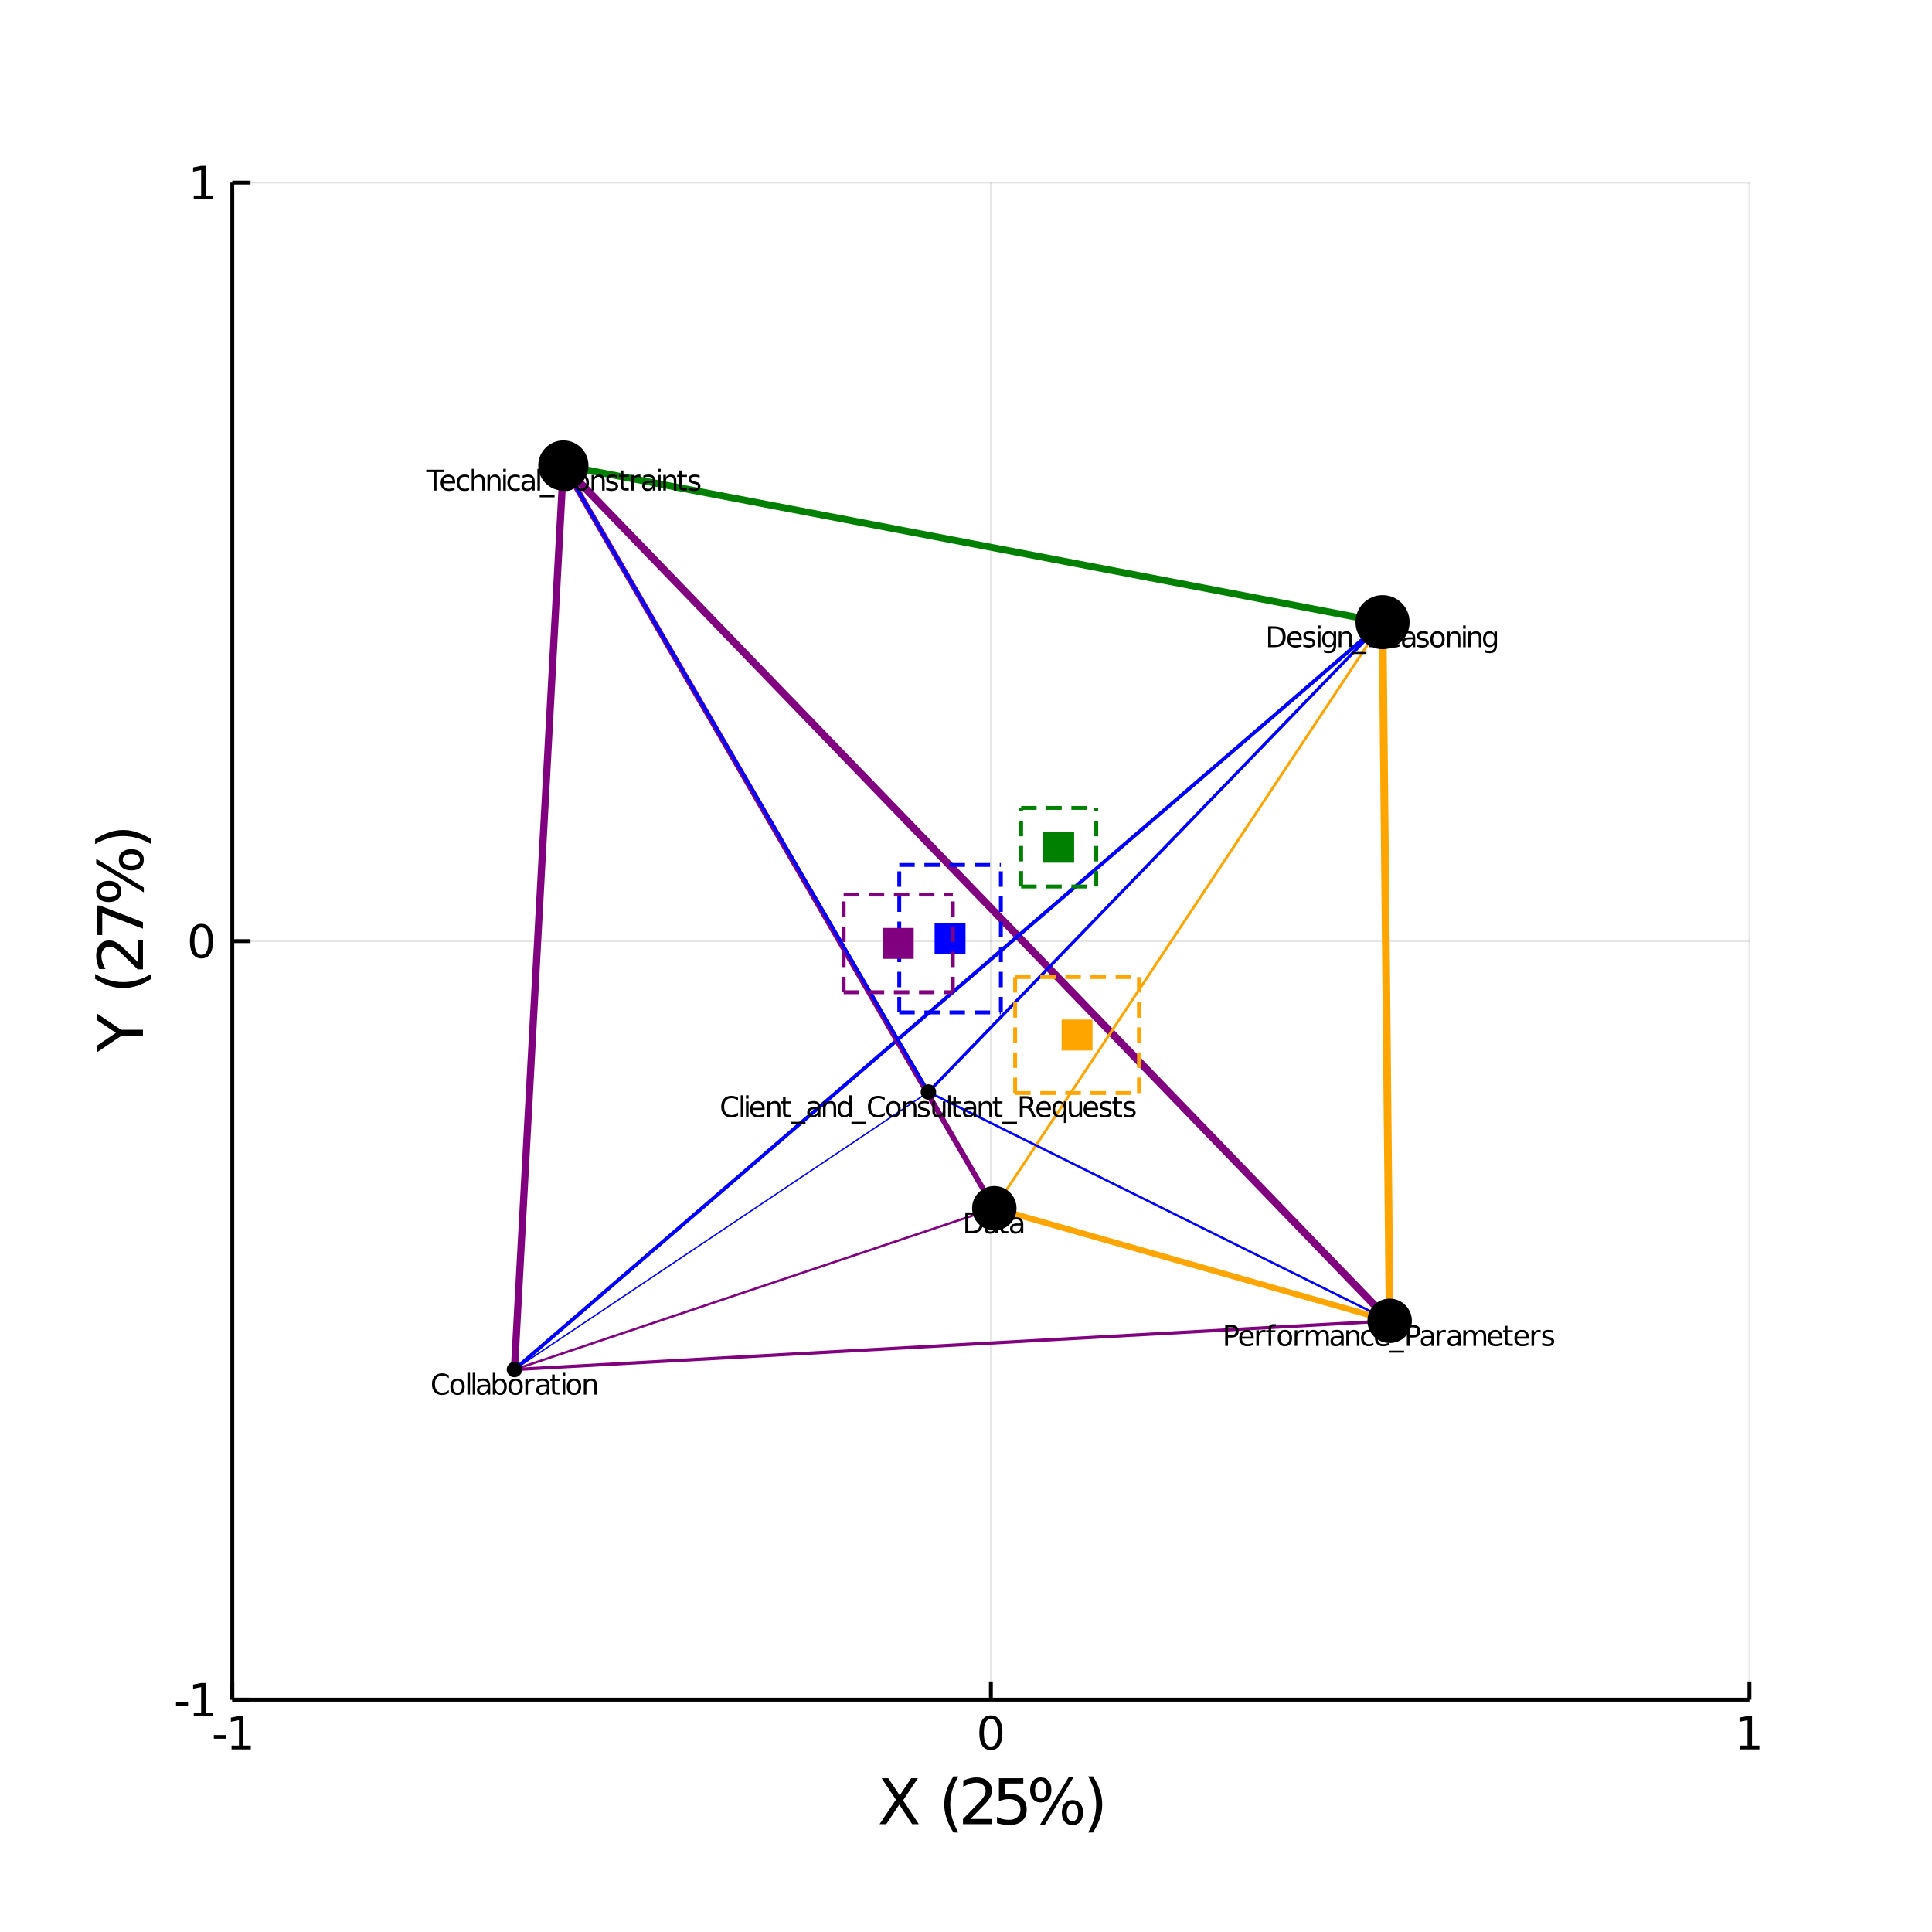<?xml version="1.0" encoding="utf-8"?>
<svg xmlns="http://www.w3.org/2000/svg" xmlns:xlink="http://www.w3.org/1999/xlink" width="500" height="500" viewBox="0 0 2000 2000">
<rect x="0" y="0" width="2000" height="2000" fill="#333333" stroke="none"/>
<defs>
  <clipPath id="clip590">
    <rect x="0" y="0" width="2000" height="2000"/>
  </clipPath>
</defs>
<path clip-path="url(#clip590)" d="
M0 2000 L2000 2000 L2000 0 L0 0  Z
  " fill="#ffffff" fill-rule="evenodd" fill-opacity="1"/>
<defs>
  <clipPath id="clip591">
    <rect x="400" y="200" width="1401" height="1401"/>
  </clipPath>
</defs>
<path clip-path="url(#clip590)" d="
M240.472 1759.53 L1811.02 1759.53 L1811.02 188.976 L240.472 188.976  Z
  " fill="#ffffff" fill-rule="evenodd" fill-opacity="1"/>
<defs>
  <clipPath id="clip592">
    <rect x="240" y="188" width="1572" height="1572"/>
  </clipPath>
</defs>
<polyline clip-path="url(#clip592)" style="stroke:#000000; stroke-width:2; stroke-opacity:0.1; fill:none" points="
  240.472,1759.53 240.472,188.976 
  "/>
<polyline clip-path="url(#clip592)" style="stroke:#000000; stroke-width:2; stroke-opacity:0.1; fill:none" points="
  1025.75,1759.53 1025.75,188.976 
  "/>
<polyline clip-path="url(#clip592)" style="stroke:#000000; stroke-width:2; stroke-opacity:0.1; fill:none" points="
  1811.02,1759.53 1811.02,188.976 
  "/>
<polyline clip-path="url(#clip592)" style="stroke:#000000; stroke-width:2; stroke-opacity:0.1; fill:none" points="
  240.472,1759.53 1811.02,1759.53 
  "/>
<polyline clip-path="url(#clip592)" style="stroke:#000000; stroke-width:2; stroke-opacity:0.1; fill:none" points="
  240.472,974.252 1811.02,974.252 
  "/>
<polyline clip-path="url(#clip592)" style="stroke:#000000; stroke-width:2; stroke-opacity:0.1; fill:none" points="
  240.472,188.976 1811.02,188.976 
  "/>
<polyline clip-path="url(#clip590)" style="stroke:#000000; stroke-width:4; stroke-opacity:1; fill:none" points="
  240.472,1759.53 1811.02,1759.53 
  "/>
<polyline clip-path="url(#clip590)" style="stroke:#000000; stroke-width:4; stroke-opacity:1; fill:none" points="
  240.472,1759.53 240.472,188.976 
  "/>
<polyline clip-path="url(#clip590)" style="stroke:#000000; stroke-width:4; stroke-opacity:1; fill:none" points="
  240.472,1759.53 240.472,1740.68 
  "/>
<polyline clip-path="url(#clip590)" style="stroke:#000000; stroke-width:4; stroke-opacity:1; fill:none" points="
  1025.75,1759.53 1025.75,1740.68 
  "/>
<polyline clip-path="url(#clip590)" style="stroke:#000000; stroke-width:4; stroke-opacity:1; fill:none" points="
  1811.02,1759.53 1811.02,1740.68 
  "/>
<polyline clip-path="url(#clip590)" style="stroke:#000000; stroke-width:4; stroke-opacity:1; fill:none" points="
  240.472,1759.53 259.319,1759.53 
  "/>
<polyline clip-path="url(#clip590)" style="stroke:#000000; stroke-width:4; stroke-opacity:1; fill:none" points="
  240.472,974.252 259.319,974.252 
  "/>
<polyline clip-path="url(#clip590)" style="stroke:#000000; stroke-width:4; stroke-opacity:1; fill:none" points="
  240.472,188.976 259.319,188.976 
  "/>
<path clip-path="url(#clip590)" d="M 0 0 M221.341 1796.12 L233.817 1796.12 L233.817 1799.91 L221.341 1799.91 L221.341 1796.12 Z" fill="#000000" fill-rule="evenodd" fill-opacity="1" /><path clip-path="url(#clip590)" d="M 0 0 M239.697 1807.06 L247.336 1807.06 L247.336 1780.7 L239.026 1782.37 L239.026 1778.11 L247.29 1776.44 L251.965 1776.44 L251.965 1807.06 L259.604 1807.06 L259.604 1811 L239.697 1811 L239.697 1807.06 Z" fill="#000000" fill-rule="evenodd" fill-opacity="1" /><path clip-path="url(#clip590)" d="M 0 0 M1025.75 1779.52 Q1022.14 1779.52 1020.31 1783.08 Q1018.5 1786.62 1018.5 1793.75 Q1018.5 1800.86 1020.31 1804.43 Q1022.14 1807.97 1025.75 1807.97 Q1029.38 1807.97 1031.19 1804.43 Q1033.02 1800.86 1033.02 1793.75 Q1033.02 1786.62 1031.19 1783.08 Q1029.38 1779.52 1025.75 1779.52 M1025.75 1775.81 Q1031.56 1775.81 1034.61 1780.42 Q1037.69 1785 1037.69 1793.75 Q1037.69 1802.48 1034.61 1807.09 Q1031.56 1811.67 1025.75 1811.67 Q1019.94 1811.67 1016.86 1807.09 Q1013.8 1802.48 1013.8 1793.75 Q1013.8 1785 1016.86 1780.42 Q1019.94 1775.81 1025.75 1775.81 Z" fill="#000000" fill-rule="evenodd" fill-opacity="1" /><path clip-path="url(#clip590)" d="M 0 0 M1801.41 1807.06 L1809.04 1807.06 L1809.04 1780.7 L1800.73 1782.37 L1800.73 1778.11 L1809 1776.44 L1813.67 1776.44 L1813.67 1807.06 L1821.31 1807.06 L1821.31 1811 L1801.41 1811 L1801.41 1807.06 Z" fill="#000000" fill-rule="evenodd" fill-opacity="1" /><path clip-path="url(#clip590)" d="M 0 0 M182.209 1761.92 L194.686 1761.92 L194.686 1765.72 L182.209 1765.72 L182.209 1761.92 Z" fill="#000000" fill-rule="evenodd" fill-opacity="1" /><path clip-path="url(#clip590)" d="M 0 0 M200.565 1772.87 L208.204 1772.87 L208.204 1746.51 L199.894 1748.17 L199.894 1743.91 L208.158 1742.25 L212.834 1742.25 L212.834 1772.87 L220.472 1772.87 L220.472 1776.81 L200.565 1776.81 L200.565 1772.87 Z" fill="#000000" fill-rule="evenodd" fill-opacity="1" /><path clip-path="url(#clip590)" d="M 0 0 M208.528 960.051 Q204.917 960.051 203.088 963.615 Q201.283 967.157 201.283 974.287 Q201.283 981.393 203.088 984.958 Q204.917 988.5 208.528 988.5 Q212.162 988.5 213.968 984.958 Q215.797 981.393 215.797 974.287 Q215.797 967.157 213.968 963.615 Q212.162 960.051 208.528 960.051 M208.528 956.347 Q214.338 956.347 217.394 960.953 Q220.472 965.537 220.472 974.287 Q220.472 983.013 217.394 987.62 Q214.338 992.203 208.528 992.203 Q202.718 992.203 199.639 987.62 Q196.584 983.013 196.584 974.287 Q196.584 965.537 199.639 960.953 Q202.718 956.347 208.528 956.347 Z" fill="#000000" fill-rule="evenodd" fill-opacity="1" /><path clip-path="url(#clip590)" d="M 0 0 M200.565 202.321 L208.204 202.321 L208.204 175.956 L199.894 177.622 L199.894 173.363 L208.158 171.696 L212.834 171.696 L212.834 202.321 L220.472 202.321 L220.472 206.256 L200.565 206.256 L200.565 202.321 Z" fill="#000000" fill-rule="evenodd" fill-opacity="1" /><path clip-path="url(#clip590)" d="M 0 0 M912.661 1840.87 L919.568 1840.87 L931.376 1858.54 L943.248 1840.87 L950.155 1840.87 L934.878 1863.69 L951.174 1888.39 L944.267 1888.39 L930.899 1868.18 L917.436 1888.39 L910.497 1888.39 L927.462 1863.02 L912.661 1840.87 Z" fill="#000000" fill-rule="evenodd" fill-opacity="1" /><path clip-path="url(#clip590)" d="M 0 0 M992.105 1838.93 Q987.84 1846.25 985.771 1853.41 Q983.703 1860.57 983.703 1867.93 Q983.703 1875.28 985.771 1882.5 Q987.872 1889.7 992.105 1896.99 L987.013 1896.99 Q982.238 1889.51 979.851 1882.28 Q977.496 1875.06 977.496 1867.93 Q977.496 1860.83 979.851 1853.63 Q982.207 1846.44 987.013 1838.93 L992.105 1838.93 Z" fill="#000000" fill-rule="evenodd" fill-opacity="1" /><path clip-path="url(#clip590)" d="M 0 0 M1004.61 1882.98 L1027.05 1882.98 L1027.05 1888.39 L996.88 1888.39 L996.88 1882.98 Q1000.54 1879.19 1006.84 1872.83 Q1013.18 1866.43 1014.8 1864.58 Q1017.89 1861.11 1019.1 1858.73 Q1020.34 1856.31 1020.34 1853.98 Q1020.34 1850.2 1017.66 1847.81 Q1015.02 1845.42 1010.76 1845.42 Q1007.73 1845.42 1004.36 1846.47 Q1001.02 1847.52 997.198 1849.66 L997.198 1843.16 Q1001.08 1841.6 1004.45 1840.81 Q1007.83 1840.01 1010.63 1840.01 Q1018.01 1840.01 1022.41 1843.7 Q1026.8 1847.4 1026.8 1853.57 Q1026.8 1856.5 1025.68 1859.14 Q1024.6 1861.75 1021.71 1865.32 Q1020.91 1866.24 1016.65 1870.66 Q1012.38 1875.06 1004.61 1882.98 Z" fill="#000000" fill-rule="evenodd" fill-opacity="1" /><path clip-path="url(#clip590)" d="M 0 0 M1034.09 1840.87 L1059.33 1840.87 L1059.33 1846.28 L1039.98 1846.28 L1039.98 1857.93 Q1041.38 1857.45 1042.78 1857.23 Q1044.18 1856.98 1045.58 1856.98 Q1053.53 1856.98 1058.18 1861.34 Q1062.83 1865.7 1062.83 1873.15 Q1062.83 1880.82 1058.05 1885.08 Q1053.28 1889.31 1044.59 1889.31 Q1041.6 1889.31 1038.48 1888.81 Q1035.39 1888.3 1032.08 1887.28 L1032.08 1880.82 Q1034.95 1882.38 1038 1883.14 Q1041.06 1883.9 1044.46 1883.9 Q1049.97 1883.9 1053.18 1881.01 Q1056.4 1878.11 1056.4 1873.15 Q1056.4 1868.18 1053.18 1865.28 Q1049.97 1862.39 1044.46 1862.39 Q1041.89 1862.39 1039.31 1862.96 Q1036.76 1863.53 1034.09 1864.74 L1034.09 1840.87 Z" fill="#000000" fill-rule="evenodd" fill-opacity="1" /><path clip-path="url(#clip590)" d="M 0 0 M1110.22 1867.48 Q1107.45 1867.48 1105.86 1869.84 Q1104.3 1872.19 1104.3 1876.39 Q1104.3 1880.53 1105.86 1882.92 Q1107.45 1885.27 1110.22 1885.27 Q1112.93 1885.27 1114.49 1882.92 Q1116.08 1880.53 1116.08 1876.39 Q1116.08 1872.22 1114.49 1869.87 Q1112.93 1867.48 1110.22 1867.48 M1110.22 1863.44 Q1115.25 1863.44 1118.21 1866.94 Q1121.17 1870.44 1121.17 1876.39 Q1121.17 1882.34 1118.18 1885.85 Q1115.22 1889.31 1110.22 1889.31 Q1105.13 1889.31 1102.17 1885.85 Q1099.21 1882.34 1099.21 1876.39 Q1099.21 1870.41 1102.17 1866.94 Q1105.16 1863.44 1110.22 1863.44 M1077.37 1844.05 Q1074.64 1844.05 1073.05 1846.44 Q1071.49 1848.8 1071.49 1852.93 Q1071.49 1857.14 1073.05 1859.49 Q1074.6 1861.85 1077.37 1861.85 Q1080.14 1861.85 1081.7 1859.49 Q1083.29 1857.14 1083.29 1852.93 Q1083.29 1848.83 1081.7 1846.44 Q1080.11 1844.05 1077.37 1844.05 M1106.12 1840.01 L1111.21 1840.01 L1081.48 1889.31 L1076.39 1889.31 L1106.12 1840.01 M1077.37 1840.01 Q1082.4 1840.01 1085.39 1843.51 Q1088.39 1846.98 1088.39 1852.93 Q1088.39 1858.95 1085.39 1862.42 Q1082.43 1865.89 1077.37 1865.89 Q1072.31 1865.89 1069.35 1862.42 Q1066.42 1858.92 1066.42 1852.93 Q1066.42 1847.01 1069.38 1843.51 Q1072.35 1840.01 1077.37 1840.01 Z" fill="#000000" fill-rule="evenodd" fill-opacity="1" /><path clip-path="url(#clip590)" d="M 0 0 M1126.39 1838.93 L1131.48 1838.93 Q1136.26 1846.44 1138.61 1853.63 Q1141 1860.83 1141 1867.93 Q1141 1875.06 1138.61 1882.28 Q1136.26 1889.51 1131.48 1896.99 L1126.39 1896.99 Q1130.62 1889.7 1132.69 1882.5 Q1134.79 1875.28 1134.79 1867.93 Q1134.79 1860.57 1132.69 1853.41 Q1130.62 1846.25 1126.39 1838.93 Z" fill="#000000" fill-rule="evenodd" fill-opacity="1" /><path clip-path="url(#clip590)" d="M 0 0 M100.433 1089.26 L100.433 1082.36 L119.975 1069.18 L100.433 1056.1 L100.433 1049.19 L125.323 1066 L147.953 1066 L147.953 1072.46 L125.323 1072.46 L100.433 1089.26 Z" fill="#000000" fill-rule="evenodd" fill-opacity="1" /><path clip-path="url(#clip590)" d="M 0 0 M98.491 1008.26 Q105.812 1012.53 112.973 1014.59 Q120.135 1016.66 127.487 1016.66 Q134.839 1016.66 142.064 1014.59 Q149.258 1012.49 156.546 1008.26 L156.546 1013.35 Q149.067 1018.13 141.842 1020.51 Q134.617 1022.87 127.487 1022.87 Q120.389 1022.87 113.196 1020.51 Q106.003 1018.16 98.491 1013.35 L98.491 1008.26 Z" fill="#000000" fill-rule="evenodd" fill-opacity="1" /><path clip-path="url(#clip590)" d="M 0 0 M142.542 995.752 L142.542 973.313 L147.953 973.313 L147.953 1003.49 L142.542 1003.49 Q138.754 999.826 132.389 993.524 Q125.991 987.19 124.145 985.567 Q120.676 982.48 118.289 981.27 Q115.87 980.029 113.546 980.029 Q109.759 980.029 107.371 982.702 Q104.984 985.344 104.984 989.609 Q104.984 992.633 106.035 996.007 Q107.085 999.349 109.217 1003.17 L102.724 1003.17 Q101.165 999.285 100.369 995.911 Q99.573 992.537 99.573 989.737 Q99.573 982.352 103.265 977.96 Q106.958 973.568 113.132 973.568 Q116.061 973.568 118.702 974.682 Q121.312 975.764 124.877 978.66 Q125.8 979.456 130.224 983.721 Q134.617 987.986 142.542 995.752 Z" fill="#000000" fill-rule="evenodd" fill-opacity="1" /><path clip-path="url(#clip590)" d="M 0 0 M100.433 967.966 L100.433 937.41 L103.17 937.41 L147.953 954.662 L147.953 961.377 L105.844 945.145 L105.844 967.966 L100.433 967.966 Z" fill="#000000" fill-rule="evenodd" fill-opacity="1" /><path clip-path="url(#clip590)" d="M 0 0 M127.041 890.018 Q127.041 892.787 129.397 894.378 Q131.752 895.938 135.953 895.938 Q140.091 895.938 142.478 894.378 Q144.834 892.787 144.834 890.018 Q144.834 887.312 142.478 885.753 Q140.091 884.161 135.953 884.161 Q131.784 884.161 129.429 885.753 Q127.041 887.312 127.041 890.018 M122.999 890.018 Q122.999 884.989 126.5 882.029 Q130.001 879.069 135.953 879.069 Q141.905 879.069 145.406 882.061 Q148.876 885.021 148.876 890.018 Q148.876 895.11 145.406 898.07 Q141.905 901.03 135.953 901.03 Q129.97 901.03 126.5 898.07 Q122.999 895.078 122.999 890.018 M103.616 922.865 Q103.616 925.602 106.003 927.193 Q108.358 928.753 112.496 928.753 Q116.697 928.753 119.052 927.193 Q121.408 925.634 121.408 922.865 Q121.408 920.096 119.052 918.536 Q116.697 916.945 112.496 916.945 Q108.39 916.945 106.003 918.536 Q103.616 920.128 103.616 922.865 M99.573 894.124 L99.573 889.031 L148.876 918.759 L148.876 923.851 L99.573 894.124 M99.573 922.865 Q99.573 917.836 103.075 914.844 Q106.544 911.852 112.496 911.852 Q118.511 911.852 121.981 914.844 Q125.45 917.804 125.45 922.865 Q125.45 927.926 121.981 930.886 Q118.48 933.814 112.496 933.814 Q106.576 933.814 103.075 930.854 Q99.573 927.894 99.573 922.865 Z" fill="#000000" fill-rule="evenodd" fill-opacity="1" /><path clip-path="url(#clip590)" d="M 0 0 M98.491 873.849 L98.491 868.756 Q106.003 863.982 113.196 861.627 Q120.389 859.24 127.487 859.24 Q134.617 859.24 141.842 861.627 Q149.067 863.982 156.546 868.756 L156.546 873.849 Q149.258 869.616 142.064 867.547 Q134.839 865.446 127.487 865.446 Q120.135 865.446 112.973 867.547 Q105.812 869.616 98.491 873.849 Z" fill="#000000" fill-rule="evenodd" fill-opacity="1" /><polyline clip-path="url(#clip592)" style="stroke:#800080; stroke-width:7.815; stroke-opacity:1; fill:none" points="
  583.189,481.926 1438.58,1367.34 
  "/>
<polyline clip-path="url(#clip592)" style="stroke:#0000ff; stroke-width:2.465; stroke-opacity:1; fill:none" points="
  961.106,1130.44 1029.31,1250.8 
  "/>
<polyline clip-path="url(#clip592)" style="stroke:#0000ff; stroke-width:1.429; stroke-opacity:1; fill:none" points="
  532.536,1417.74 961.106,1130.44 
  "/>
<polyline clip-path="url(#clip592)" style="stroke:#0000ff; stroke-width:3.873; stroke-opacity:1; fill:none" points="
  532.536,1417.74 1431.21,644.067 
  "/>
<polyline clip-path="url(#clip592)" style="stroke:#ffa500; stroke-width:6.214; stroke-opacity:1; fill:none" points="
  1029.31,1250.8 1438.58,1367.34 
  "/>
<polyline clip-path="url(#clip592)" style="stroke:#800080; stroke-width:2.345; stroke-opacity:1; fill:none" points="
  532.536,1417.74 1029.31,1250.8 
  "/>
<polyline clip-path="url(#clip592)" style="stroke:#ffa500; stroke-width:2.743; stroke-opacity:1; fill:none" points="
  1029.31,1250.8 1431.21,644.067 
  "/>
<polyline clip-path="url(#clip592)" style="stroke:#0000ff; stroke-width:3.208; stroke-opacity:1; fill:none" points="
  961.106,1130.44 1431.21,644.067 
  "/>
<polyline clip-path="url(#clip592)" style="stroke:#800080; stroke-width:7.466; stroke-opacity:1; fill:none" points="
  532.536,1417.74 583.189,481.926 
  "/>
<polyline clip-path="url(#clip592)" style="stroke:#0000ff; stroke-width:2.361; stroke-opacity:1; fill:none" points="
  961.106,1130.44 1438.58,1367.34 
  "/>
<polyline clip-path="url(#clip592)" style="stroke:#ffa500; stroke-width:8; stroke-opacity:1; fill:none" points="
  1431.21,644.067 1438.58,1367.34 
  "/>
<polyline clip-path="url(#clip592)" style="stroke:#800080; stroke-width:5.644; stroke-opacity:1; fill:none" points="
  583.189,481.926 1029.31,1250.8 
  "/>
<polyline clip-path="url(#clip592)" style="stroke:#0000ff; stroke-width:3.447; stroke-opacity:1; fill:none" points="
  583.189,481.926 961.106,1130.44 
  "/>
<polyline clip-path="url(#clip592)" style="stroke:#800080; stroke-width:3.332; stroke-opacity:1; fill:none" points="
  532.536,1417.74 1438.58,1367.34 
  "/>
<polyline clip-path="url(#clip592)" style="stroke:#008000; stroke-width:7.169; stroke-opacity:1; fill:none" points="
  583.189,481.926 1431.21,644.067 
  "/>
<circle clip-path="url(#clip592)" cx="1029.31" cy="1250.8" r="23" fill="#000000" fill-rule="evenodd" fill-opacity="1" stroke="none"/>
<circle clip-path="url(#clip592)" cx="583.189" cy="481.926" r="26" fill="#000000" fill-rule="evenodd" fill-opacity="1" stroke="none"/>
<circle clip-path="url(#clip592)" cx="1438.58" cy="1367.34" r="23" fill="#000000" fill-rule="evenodd" fill-opacity="1" stroke="none"/>
<circle clip-path="url(#clip592)" cx="961.106" cy="1130.44" r="8" fill="#000000" fill-rule="evenodd" fill-opacity="1" stroke="none"/>
<circle clip-path="url(#clip592)" cx="1431.21" cy="644.067" r="28" fill="#000000" fill-rule="evenodd" fill-opacity="1" stroke="none"/>
<circle clip-path="url(#clip592)" cx="532.536" cy="1417.74" r="8" fill="#000000" fill-rule="evenodd" fill-opacity="1" stroke="none"/>
<path clip-path="url(#clip590)" d="M 0 0 M1002.23 1257.52 L1002.23 1274.31 L1005.76 1274.31 Q1010.23 1274.31 1012.3 1272.29 Q1014.38 1270.26 1014.38 1265.89 Q1014.38 1261.55 1012.3 1259.54 Q1010.23 1257.52 1005.76 1257.52 L1002.23 1257.52 M999.308 1255.12 L1005.31 1255.12 Q1011.59 1255.12 1014.53 1257.73 Q1017.46 1260.34 1017.46 1265.89 Q1017.46 1271.48 1014.51 1274.1 Q1011.56 1276.72 1005.31 1276.72 L999.308 1276.72 L999.308 1255.12 Z" fill="#000000" fill-rule="evenodd" fill-opacity="1" /><path clip-path="url(#clip590)" d="M 0 0 M1027.62 1268.57 Q1024.39 1268.57 1023.15 1269.31 Q1021.91 1270.05 1021.91 1271.83 Q1021.91 1273.24 1022.83 1274.08 Q1023.77 1274.91 1025.38 1274.91 Q1027.59 1274.91 1028.92 1273.34 Q1030.27 1271.77 1030.27 1269.16 L1030.27 1268.57 L1027.62 1268.57 M1032.93 1267.47 L1032.93 1276.72 L1030.27 1276.72 L1030.27 1274.26 Q1029.36 1275.73 1028 1276.44 Q1026.64 1277.13 1024.67 1277.13 Q1022.18 1277.13 1020.7 1275.75 Q1019.24 1274.34 1019.24 1272 Q1019.24 1269.26 1021.07 1267.88 Q1022.9 1266.49 1026.54 1266.49 L1030.27 1266.49 L1030.27 1266.23 Q1030.27 1264.39 1029.05 1263.39 Q1027.85 1262.38 1025.67 1262.38 Q1024.28 1262.38 1022.96 1262.71 Q1021.65 1263.04 1020.43 1263.71 L1020.43 1261.25 Q1021.89 1260.69 1023.27 1260.41 Q1024.64 1260.12 1025.94 1260.12 Q1029.46 1260.12 1031.19 1261.94 Q1032.93 1263.77 1032.93 1267.47 Z" fill="#000000" fill-rule="evenodd" fill-opacity="1" /><path clip-path="url(#clip590)" d="M 0 0 M1038.36 1255.91 L1038.36 1260.51 L1043.84 1260.51 L1043.84 1262.58 L1038.36 1262.58 L1038.36 1271.38 Q1038.36 1273.36 1038.89 1273.92 Q1039.44 1274.49 1041.1 1274.49 L1043.84 1274.49 L1043.84 1276.72 L1041.1 1276.72 Q1038.02 1276.72 1036.85 1275.57 Q1035.68 1274.41 1035.68 1271.38 L1035.68 1262.58 L1033.73 1262.58 L1033.73 1260.51 L1035.68 1260.51 L1035.68 1255.91 L1038.36 1255.91 Z" fill="#000000" fill-rule="evenodd" fill-opacity="1" /><path clip-path="url(#clip590)" d="M 0 0 M1053.99 1268.57 Q1050.77 1268.57 1049.52 1269.31 Q1048.28 1270.05 1048.28 1271.83 Q1048.28 1273.24 1049.21 1274.08 Q1050.15 1274.91 1051.75 1274.91 Q1053.97 1274.91 1055.3 1273.34 Q1056.64 1271.77 1056.64 1269.16 L1056.64 1268.57 L1053.99 1268.57 M1059.3 1267.47 L1059.3 1276.72 L1056.64 1276.72 L1056.64 1274.26 Q1055.73 1275.73 1054.37 1276.44 Q1053.01 1277.13 1051.04 1277.13 Q1048.55 1277.13 1047.08 1275.75 Q1045.62 1274.34 1045.62 1272 Q1045.62 1269.26 1047.44 1267.88 Q1049.28 1266.49 1052.91 1266.49 L1056.64 1266.49 L1056.64 1266.23 Q1056.64 1264.39 1055.43 1263.39 Q1054.23 1262.38 1052.04 1262.38 Q1050.65 1262.38 1049.34 1262.71 Q1048.02 1263.04 1046.8 1263.71 L1046.8 1261.25 Q1048.27 1260.69 1049.64 1260.41 Q1051.01 1260.12 1052.32 1260.12 Q1055.83 1260.12 1057.57 1261.94 Q1059.3 1263.77 1059.3 1267.47 Z" fill="#000000" fill-rule="evenodd" fill-opacity="1" /><path clip-path="url(#clip590)" d="M 0 0 M441.284 486.246 L459.557 486.246 L459.557 488.705 L451.889 488.705 L451.889 507.846 L448.952 507.846 L448.952 488.705 L441.284 488.705 L441.284 486.246 Z" fill="#000000" fill-rule="evenodd" fill-opacity="1" /><path clip-path="url(#clip590)" d="M 0 0 M471.174 499.078 L471.174 500.38 L458.935 500.38 Q459.108 503.129 460.584 504.576 Q462.074 506.008 464.722 506.008 Q466.255 506.008 467.688 505.632 Q469.134 505.256 470.552 504.504 L470.552 507.021 Q469.12 507.629 467.615 507.947 Q466.111 508.265 464.563 508.265 Q460.685 508.265 458.414 506.008 Q456.157 503.751 456.157 499.903 Q456.157 495.924 458.298 493.595 Q460.454 491.251 464.1 491.251 Q467.369 491.251 469.265 493.364 Q471.174 495.461 471.174 499.078 M468.512 498.297 Q468.483 496.113 467.283 494.81 Q466.096 493.508 464.129 493.508 Q461.901 493.508 460.555 494.767 Q459.224 496.026 459.022 498.312 L468.512 498.297 Z" fill="#000000" fill-rule="evenodd" fill-opacity="1" /><path clip-path="url(#clip590)" d="M 0 0 M485.627 492.264 L485.627 494.753 Q484.499 494.13 483.356 493.827 Q482.228 493.508 481.07 493.508 Q478.48 493.508 477.048 495.158 Q475.616 496.792 475.616 499.758 Q475.616 502.724 477.048 504.373 Q478.48 506.008 481.07 506.008 Q482.228 506.008 483.356 505.704 Q484.499 505.386 485.627 504.764 L485.627 507.224 Q484.513 507.744 483.313 508.005 Q482.126 508.265 480.781 508.265 Q477.12 508.265 474.965 505.965 Q472.809 503.665 472.809 499.758 Q472.809 495.794 474.979 493.523 Q477.164 491.251 480.954 491.251 Q482.184 491.251 483.356 491.512 Q484.528 491.758 485.627 492.264 Z" fill="#000000" fill-rule="evenodd" fill-opacity="1" /><path clip-path="url(#clip590)" d="M 0 0 M501.889 498.066 L501.889 507.846 L499.227 507.846 L499.227 498.152 Q499.227 495.852 498.33 494.709 Q497.433 493.566 495.639 493.566 Q493.483 493.566 492.239 494.941 Q490.995 496.315 490.995 498.688 L490.995 507.846 L488.318 507.846 L488.318 485.334 L490.995 485.334 L490.995 494.159 Q491.95 492.698 493.237 491.975 Q494.539 491.251 496.232 491.251 Q499.024 491.251 500.457 492.988 Q501.889 494.709 501.889 498.066 Z" fill="#000000" fill-rule="evenodd" fill-opacity="1" /><path clip-path="url(#clip590)" d="M 0 0 M518.15 498.066 L518.15 507.846 L515.488 507.846 L515.488 498.152 Q515.488 495.852 514.591 494.709 Q513.694 493.566 511.9 493.566 Q509.745 493.566 508.501 494.941 Q507.256 496.315 507.256 498.688 L507.256 507.846 L504.58 507.846 L504.58 491.642 L507.256 491.642 L507.256 494.159 Q508.211 492.698 509.499 491.975 Q510.801 491.251 512.494 491.251 Q515.286 491.251 516.718 492.988 Q518.15 494.709 518.15 498.066 Z" fill="#000000" fill-rule="evenodd" fill-opacity="1" /><path clip-path="url(#clip590)" d="M 0 0 M520.943 491.642 L523.605 491.642 L523.605 507.846 L520.943 507.846 L520.943 491.642 M520.943 485.334 L523.605 485.334 L523.605 488.705 L520.943 488.705 L520.943 485.334 Z" fill="#000000" fill-rule="evenodd" fill-opacity="1" /><path clip-path="url(#clip590)" d="M 0 0 M538.058 492.264 L538.058 494.753 Q536.929 494.13 535.786 493.827 Q534.658 493.508 533.5 493.508 Q530.911 493.508 529.478 495.158 Q528.046 496.792 528.046 499.758 Q528.046 502.724 529.478 504.373 Q530.911 506.008 533.5 506.008 Q534.658 506.008 535.786 505.704 Q536.929 505.386 538.058 504.764 L538.058 507.224 Q536.944 507.744 535.743 508.005 Q534.557 508.265 533.211 508.265 Q529.551 508.265 527.395 505.965 Q525.239 503.665 525.239 499.758 Q525.239 495.794 527.41 493.523 Q529.594 491.251 533.385 491.251 Q534.614 491.251 535.786 491.512 Q536.958 491.758 538.058 492.264 Z" fill="#000000" fill-rule="evenodd" fill-opacity="1" /><path clip-path="url(#clip590)" d="M 0 0 M548.214 499.7 Q544.988 499.7 543.743 500.438 Q542.499 501.176 542.499 502.956 Q542.499 504.373 543.425 505.213 Q544.365 506.037 545.971 506.037 Q548.185 506.037 549.516 504.475 Q550.861 502.898 550.861 500.294 L550.861 499.7 L548.214 499.7 M553.523 498.601 L553.523 507.846 L550.861 507.846 L550.861 505.386 Q549.95 506.862 548.59 507.571 Q547.23 508.265 545.262 508.265 Q542.774 508.265 541.298 506.876 Q539.837 505.473 539.837 503.129 Q539.837 500.395 541.66 499.006 Q543.497 497.617 547.129 497.617 L550.861 497.617 L550.861 497.357 Q550.861 495.519 549.646 494.521 Q548.445 493.508 546.261 493.508 Q544.872 493.508 543.555 493.841 Q542.239 494.174 541.023 494.839 L541.023 492.38 Q542.485 491.816 543.859 491.541 Q545.234 491.251 546.536 491.251 Q550.051 491.251 551.787 493.074 Q553.523 494.897 553.523 498.601 Z" fill="#000000" fill-rule="evenodd" fill-opacity="1" /><path clip-path="url(#clip590)" d="M 0 0 M556.316 485.334 L558.978 485.334 L558.978 507.846 L556.316 507.846 L556.316 485.334 Z" fill="#000000" fill-rule="evenodd" fill-opacity="1" /><path clip-path="url(#clip590)" d="M 0 0 M574.082 512.765 L574.082 514.833 L558.688 514.833 L558.688 512.765 L574.082 512.765 Z" fill="#000000" fill-rule="evenodd" fill-opacity="1" /><path clip-path="url(#clip590)" d="M 0 0 M593.164 487.909 L593.164 490.991 Q591.689 489.617 590.011 488.937 Q588.347 488.257 586.466 488.257 Q582.762 488.257 580.795 490.528 Q578.827 492.785 578.827 497.067 Q578.827 501.335 580.795 503.607 Q582.762 505.864 586.466 505.864 Q588.347 505.864 590.011 505.184 Q591.689 504.504 593.164 503.129 L593.164 506.182 Q591.631 507.224 589.909 507.744 Q588.202 508.265 586.292 508.265 Q581.388 508.265 578.567 505.27 Q575.746 502.261 575.746 497.067 Q575.746 491.859 578.567 488.864 Q581.388 485.855 586.292 485.855 Q588.231 485.855 589.938 486.376 Q591.66 486.882 593.164 487.909 Z" fill="#000000" fill-rule="evenodd" fill-opacity="1" /><path clip-path="url(#clip590)" d="M 0 0 M602.236 493.508 Q600.094 493.508 598.85 495.187 Q597.606 496.85 597.606 499.758 Q597.606 502.666 598.836 504.345 Q600.08 506.008 602.236 506.008 Q604.362 506.008 605.606 504.33 Q606.851 502.652 606.851 499.758 Q606.851 496.879 605.606 495.201 Q604.362 493.508 602.236 493.508 M602.236 491.251 Q605.708 491.251 607.69 493.508 Q609.672 495.765 609.672 499.758 Q609.672 503.737 607.69 506.008 Q605.708 508.265 602.236 508.265 Q598.749 508.265 596.767 506.008 Q594.799 503.737 594.799 499.758 Q594.799 495.765 596.767 493.508 Q598.749 491.251 602.236 491.251 Z" fill="#000000" fill-rule="evenodd" fill-opacity="1" /><path clip-path="url(#clip590)" d="M 0 0 M625.933 498.066 L625.933 507.846 L623.271 507.846 L623.271 498.152 Q623.271 495.852 622.374 494.709 Q621.477 493.566 619.683 493.566 Q617.528 493.566 616.284 494.941 Q615.039 496.315 615.039 498.688 L615.039 507.846 L612.363 507.846 L612.363 491.642 L615.039 491.642 L615.039 494.159 Q615.994 492.698 617.282 491.975 Q618.584 491.251 620.277 491.251 Q623.069 491.251 624.501 492.988 Q625.933 494.709 625.933 498.066 Z" fill="#000000" fill-rule="evenodd" fill-opacity="1" /><path clip-path="url(#clip590)" d="M 0 0 M639.055 492.119 L639.055 494.637 Q637.927 494.058 636.712 493.769 Q635.496 493.479 634.194 493.479 Q632.212 493.479 631.214 494.087 Q630.23 494.695 630.23 495.91 Q630.23 496.836 630.939 497.371 Q631.648 497.892 633.789 498.369 L634.701 498.572 Q637.536 499.18 638.723 500.294 Q639.923 501.393 639.923 503.375 Q639.923 505.632 638.129 506.949 Q636.35 508.265 633.225 508.265 Q631.923 508.265 630.505 508.005 Q629.102 507.759 627.539 507.252 L627.539 504.504 Q629.015 505.27 630.447 505.661 Q631.879 506.037 633.283 506.037 Q635.164 506.037 636.176 505.401 Q637.189 504.75 637.189 503.578 Q637.189 502.493 636.451 501.914 Q635.728 501.335 633.254 500.8 L632.328 500.583 Q629.854 500.062 628.755 498.992 Q627.655 497.906 627.655 496.026 Q627.655 493.74 629.275 492.496 Q630.896 491.251 633.876 491.251 Q635.352 491.251 636.654 491.468 Q637.956 491.685 639.055 492.119 Z" fill="#000000" fill-rule="evenodd" fill-opacity="1" /><path clip-path="url(#clip590)" d="M 0 0 M645.349 487.041 L645.349 491.642 L650.832 491.642 L650.832 493.711 L645.349 493.711 L645.349 502.507 Q645.349 504.489 645.884 505.053 Q646.434 505.618 648.098 505.618 L650.832 505.618 L650.832 507.846 L648.098 507.846 Q645.016 507.846 643.844 506.703 Q642.672 505.545 642.672 502.507 L642.672 493.711 L640.719 493.711 L640.719 491.642 L642.672 491.642 L642.672 487.041 L645.349 487.041 Z" fill="#000000" fill-rule="evenodd" fill-opacity="1" /><path clip-path="url(#clip590)" d="M 0 0 M663.014 494.13 Q662.565 493.87 662.03 493.754 Q661.509 493.624 660.872 493.624 Q658.615 493.624 657.4 495.1 Q656.199 496.561 656.199 499.31 L656.199 507.846 L653.523 507.846 L653.523 491.642 L656.199 491.642 L656.199 494.159 Q657.038 492.684 658.384 491.975 Q659.729 491.251 661.654 491.251 Q661.929 491.251 662.261 491.295 Q662.594 491.324 662.999 491.396 L663.014 494.13 Z" fill="#000000" fill-rule="evenodd" fill-opacity="1" /><path clip-path="url(#clip590)" d="M 0 0 M673.17 499.7 Q669.944 499.7 668.699 500.438 Q667.455 501.176 667.455 502.956 Q667.455 504.373 668.381 505.213 Q669.321 506.037 670.927 506.037 Q673.141 506.037 674.472 504.475 Q675.817 502.898 675.817 500.294 L675.817 499.7 L673.17 499.7 M678.479 498.601 L678.479 507.846 L675.817 507.846 L675.817 505.386 Q674.906 506.862 673.546 507.571 Q672.186 508.265 670.218 508.265 Q667.73 508.265 666.254 506.876 Q664.793 505.473 664.793 503.129 Q664.793 500.395 666.616 499.006 Q668.453 497.617 672.085 497.617 L675.817 497.617 L675.817 497.357 Q675.817 495.519 674.602 494.521 Q673.401 493.508 671.217 493.508 Q669.828 493.508 668.511 493.841 Q667.195 494.174 665.979 494.839 L665.979 492.38 Q667.441 491.816 668.815 491.541 Q670.189 491.251 671.492 491.251 Q675.007 491.251 676.743 493.074 Q678.479 494.897 678.479 498.601 Z" fill="#000000" fill-rule="evenodd" fill-opacity="1" /><path clip-path="url(#clip590)" d="M 0 0 M681.272 491.642 L683.934 491.642 L683.934 507.846 L681.272 507.846 L681.272 491.642 M681.272 485.334 L683.934 485.334 L683.934 488.705 L681.272 488.705 L681.272 485.334 Z" fill="#000000" fill-rule="evenodd" fill-opacity="1" /><path clip-path="url(#clip590)" d="M 0 0 M700.195 498.066 L700.195 507.846 L697.533 507.846 L697.533 498.152 Q697.533 495.852 696.636 494.709 Q695.739 493.566 693.945 493.566 Q691.789 493.566 690.545 494.941 Q689.301 496.315 689.301 498.688 L689.301 507.846 L686.625 507.846 L686.625 491.642 L689.301 491.642 L689.301 494.159 Q690.256 492.698 691.544 491.975 Q692.846 491.251 694.538 491.251 Q697.331 491.251 698.763 492.988 Q700.195 494.709 700.195 498.066 Z" fill="#000000" fill-rule="evenodd" fill-opacity="1" /><path clip-path="url(#clip590)" d="M 0 0 M705.62 487.041 L705.62 491.642 L711.104 491.642 L711.104 493.711 L705.62 493.711 L705.62 502.507 Q705.62 504.489 706.156 505.053 Q706.705 505.618 708.369 505.618 L711.104 505.618 L711.104 507.846 L708.369 507.846 Q705.288 507.846 704.116 506.703 Q702.944 505.545 702.944 502.507 L702.944 493.711 L700.991 493.711 L700.991 491.642 L702.944 491.642 L702.944 487.041 L705.62 487.041 Z" fill="#000000" fill-rule="evenodd" fill-opacity="1" /><path clip-path="url(#clip590)" d="M 0 0 M724.226 492.119 L724.226 494.637 Q723.097 494.058 721.882 493.769 Q720.667 493.479 719.365 493.479 Q717.383 493.479 716.384 494.087 Q715.4 494.695 715.4 495.91 Q715.4 496.836 716.109 497.371 Q716.818 497.892 718.959 498.369 L719.871 498.572 Q722.707 499.18 723.893 500.294 Q725.094 501.393 725.094 503.375 Q725.094 505.632 723.3 506.949 Q721.52 508.265 718.395 508.265 Q717.093 508.265 715.675 508.005 Q714.272 507.759 712.709 507.252 L712.709 504.504 Q714.185 505.27 715.617 505.661 Q717.05 506.037 718.453 506.037 Q720.334 506.037 721.347 505.401 Q722.359 504.75 722.359 503.578 Q722.359 502.493 721.621 501.914 Q720.898 501.335 718.424 500.8 L717.498 500.583 Q715.024 500.062 713.925 498.992 Q712.825 497.906 712.825 496.026 Q712.825 493.74 714.446 492.496 Q716.066 491.251 719.046 491.251 Q720.522 491.251 721.824 491.468 Q723.126 491.685 724.226 492.119 Z" fill="#000000" fill-rule="evenodd" fill-opacity="1" /><path clip-path="url(#clip590)" d="M 0 0 M1271.24 1374.07 L1271.24 1382.18 L1274.91 1382.18 Q1276.95 1382.18 1278.07 1381.13 Q1279.18 1380.07 1279.18 1378.12 Q1279.18 1376.18 1278.07 1375.12 Q1276.95 1374.07 1274.91 1374.07 L1271.24 1374.07 M1268.31 1371.66 L1274.91 1371.66 Q1278.54 1371.66 1280.39 1373.31 Q1282.26 1374.95 1282.26 1378.12 Q1282.26 1381.31 1280.39 1382.95 Q1278.54 1384.58 1274.91 1384.58 L1271.24 1384.58 L1271.24 1393.26 L1268.31 1393.26 L1268.31 1371.66 Z" fill="#000000" fill-rule="evenodd" fill-opacity="1" /><path clip-path="url(#clip590)" d="M 0 0 M1297.86 1384.5 L1297.86 1385.8 L1285.62 1385.8 Q1285.79 1388.55 1287.27 1389.99 Q1288.76 1391.43 1291.4 1391.43 Q1292.94 1391.43 1294.37 1391.05 Q1295.82 1390.67 1297.23 1389.92 L1297.23 1392.44 Q1295.8 1393.05 1294.3 1393.36 Q1292.79 1393.68 1291.25 1393.68 Q1287.37 1393.68 1285.1 1391.43 Q1282.84 1389.17 1282.84 1385.32 Q1282.84 1381.34 1284.98 1379.01 Q1287.14 1376.67 1290.78 1376.67 Q1294.05 1376.67 1295.95 1378.78 Q1297.86 1380.88 1297.86 1384.5 M1295.2 1383.72 Q1295.17 1381.53 1293.97 1380.23 Q1292.78 1378.93 1290.81 1378.93 Q1288.58 1378.93 1287.24 1380.19 Q1285.91 1381.44 1285.7 1383.73 L1295.2 1383.72 Z" fill="#000000" fill-rule="evenodd" fill-opacity="1" /><path clip-path="url(#clip590)" d="M 0 0 M1310.04 1379.55 Q1309.59 1379.29 1309.05 1379.17 Q1308.53 1379.04 1307.9 1379.04 Q1305.64 1379.04 1304.43 1380.52 Q1303.22 1381.98 1303.22 1384.73 L1303.22 1393.26 L1300.55 1393.26 L1300.55 1377.06 L1303.22 1377.06 L1303.22 1379.58 Q1304.06 1378.1 1305.41 1377.39 Q1306.75 1376.67 1308.68 1376.67 Q1308.95 1376.67 1309.29 1376.71 Q1309.62 1376.74 1310.02 1376.81 L1310.04 1379.55 Z" fill="#000000" fill-rule="evenodd" fill-opacity="1" /><path clip-path="url(#clip590)" d="M 0 0 M1321.03 1370.75 L1321.03 1372.97 L1318.49 1372.97 Q1317.06 1372.97 1316.49 1373.54 Q1315.94 1374.12 1315.94 1375.63 L1315.94 1377.06 L1320.33 1377.06 L1320.33 1379.13 L1315.94 1379.13 L1315.94 1393.26 L1313.26 1393.26 L1313.26 1379.13 L1310.72 1379.13 L1310.72 1377.06 L1313.26 1377.06 L1313.26 1375.93 Q1313.26 1373.23 1314.52 1372 Q1315.78 1370.75 1318.52 1370.75 L1321.03 1370.75 Z" fill="#000000" fill-rule="evenodd" fill-opacity="1" /><path clip-path="url(#clip590)" d="M 0 0 M1330.11 1378.93 Q1327.96 1378.93 1326.72 1380.6 Q1325.48 1382.27 1325.48 1385.18 Q1325.48 1388.08 1326.71 1389.76 Q1327.95 1391.43 1330.11 1391.43 Q1332.23 1391.43 1333.48 1389.75 Q1334.72 1388.07 1334.72 1385.18 Q1334.72 1382.3 1333.48 1380.62 Q1332.23 1378.93 1330.11 1378.93 M1330.11 1376.67 Q1333.58 1376.67 1335.56 1378.93 Q1337.54 1381.18 1337.54 1385.18 Q1337.54 1389.15 1335.56 1391.43 Q1333.58 1393.68 1330.11 1393.68 Q1326.62 1393.68 1324.64 1391.43 Q1322.67 1389.15 1322.67 1385.18 Q1322.67 1381.18 1324.64 1378.93 Q1326.62 1376.67 1330.11 1376.67 Z" fill="#000000" fill-rule="evenodd" fill-opacity="1" /><path clip-path="url(#clip590)" d="M 0 0 M1349.72 1379.55 Q1349.27 1379.29 1348.74 1379.17 Q1348.22 1379.04 1347.58 1379.04 Q1345.32 1379.04 1344.11 1380.52 Q1342.91 1381.98 1342.91 1384.73 L1342.91 1393.26 L1340.23 1393.26 L1340.23 1377.06 L1342.91 1377.06 L1342.91 1379.58 Q1343.75 1378.1 1345.09 1377.39 Q1346.44 1376.67 1348.36 1376.67 Q1348.64 1376.67 1348.97 1376.71 Q1349.3 1376.74 1349.71 1376.81 L1349.72 1379.55 Z" fill="#000000" fill-rule="evenodd" fill-opacity="1" /><path clip-path="url(#clip590)" d="M 0 0 M1364.61 1380.17 Q1365.61 1378.38 1367 1377.52 Q1368.39 1376.67 1370.27 1376.67 Q1372.8 1376.67 1374.17 1378.45 Q1375.55 1380.21 1375.55 1383.48 L1375.55 1393.26 L1372.87 1393.26 L1372.87 1383.57 Q1372.87 1381.24 1372.05 1380.11 Q1371.22 1378.98 1369.53 1378.98 Q1367.46 1378.98 1366.26 1380.36 Q1365.06 1381.73 1365.06 1384.11 L1365.06 1393.26 L1362.38 1393.26 L1362.38 1383.57 Q1362.38 1381.23 1361.56 1380.11 Q1360.73 1378.98 1359.01 1378.98 Q1356.97 1378.98 1355.77 1380.37 Q1354.57 1381.75 1354.57 1384.11 L1354.57 1393.26 L1351.89 1393.26 L1351.89 1377.06 L1354.57 1377.06 L1354.57 1379.58 Q1355.48 1378.09 1356.75 1377.38 Q1358.03 1376.67 1359.78 1376.67 Q1361.54 1376.67 1362.77 1377.57 Q1364.02 1378.46 1364.61 1380.17 Z" fill="#000000" fill-rule="evenodd" fill-opacity="1" /><path clip-path="url(#clip590)" d="M 0 0 M1385.7 1385.12 Q1382.48 1385.12 1381.23 1385.86 Q1379.99 1386.59 1379.99 1388.37 Q1379.99 1389.79 1380.92 1390.63 Q1381.86 1391.46 1383.46 1391.46 Q1385.67 1391.46 1387.01 1389.89 Q1388.35 1388.32 1388.35 1385.71 L1388.35 1385.12 L1385.7 1385.12 M1391.01 1384.02 L1391.01 1393.26 L1388.35 1393.26 L1388.35 1390.8 Q1387.44 1392.28 1386.08 1392.99 Q1384.72 1393.68 1382.75 1393.68 Q1380.26 1393.68 1378.79 1392.29 Q1377.33 1390.89 1377.33 1388.55 Q1377.33 1385.81 1379.15 1384.42 Q1380.99 1383.04 1384.62 1383.04 L1388.35 1383.04 L1388.35 1382.77 Q1388.35 1380.94 1387.14 1379.94 Q1385.94 1378.93 1383.75 1378.93 Q1382.36 1378.93 1381.05 1379.26 Q1379.73 1379.59 1378.51 1380.26 L1378.51 1377.8 Q1379.97 1377.23 1381.35 1376.96 Q1382.72 1376.67 1384.03 1376.67 Q1387.54 1376.67 1389.28 1378.49 Q1391.01 1380.32 1391.01 1384.02 Z" fill="#000000" fill-rule="evenodd" fill-opacity="1" /><path clip-path="url(#clip590)" d="M 0 0 M1407.27 1383.48 L1407.27 1393.26 L1404.61 1393.26 L1404.61 1383.57 Q1404.61 1381.27 1403.72 1380.13 Q1402.82 1378.98 1401.02 1378.98 Q1398.87 1378.98 1397.63 1380.36 Q1396.38 1381.73 1396.38 1384.11 L1396.38 1393.26 L1393.7 1393.26 L1393.7 1377.06 L1396.38 1377.06 L1396.38 1379.58 Q1397.34 1378.12 1398.62 1377.39 Q1399.93 1376.67 1401.62 1376.67 Q1404.41 1376.67 1405.84 1378.41 Q1407.27 1380.13 1407.27 1383.48 Z" fill="#000000" fill-rule="evenodd" fill-opacity="1" /><path clip-path="url(#clip590)" d="M 0 0 M1421.73 1377.68 L1421.73 1380.17 Q1420.6 1379.55 1419.46 1379.24 Q1418.33 1378.93 1417.17 1378.93 Q1414.58 1378.93 1413.15 1380.58 Q1411.72 1382.21 1411.72 1385.18 Q1411.72 1388.14 1413.15 1389.79 Q1414.58 1391.43 1417.17 1391.43 Q1418.33 1391.43 1419.46 1391.12 Q1420.6 1390.8 1421.73 1390.18 L1421.73 1392.64 Q1420.61 1393.16 1419.41 1393.42 Q1418.23 1393.68 1416.88 1393.68 Q1413.22 1393.68 1411.07 1391.38 Q1408.91 1389.08 1408.91 1385.18 Q1408.91 1381.21 1411.08 1378.94 Q1413.26 1376.67 1417.05 1376.67 Q1418.28 1376.67 1419.46 1376.93 Q1420.63 1377.18 1421.73 1377.68 Z" fill="#000000" fill-rule="evenodd" fill-opacity="1" /><path clip-path="url(#clip590)" d="M 0 0 M1438.38 1384.5 L1438.38 1385.8 L1426.14 1385.8 Q1426.31 1388.55 1427.79 1389.99 Q1429.28 1391.43 1431.93 1391.43 Q1433.46 1391.43 1434.89 1391.05 Q1436.34 1390.67 1437.76 1389.92 L1437.76 1392.44 Q1436.33 1393.05 1434.82 1393.36 Q1433.32 1393.68 1431.77 1393.68 Q1427.89 1393.68 1425.62 1391.43 Q1423.36 1389.17 1423.36 1385.32 Q1423.36 1381.34 1425.5 1379.01 Q1427.66 1376.67 1431.31 1376.67 Q1434.58 1376.67 1436.47 1378.78 Q1438.38 1380.88 1438.38 1384.5 M1435.72 1383.72 Q1435.69 1381.53 1434.49 1380.23 Q1433.3 1378.93 1431.33 1378.93 Q1429.11 1378.93 1427.76 1380.19 Q1426.43 1381.44 1426.23 1383.73 L1435.72 1383.72 Z" fill="#000000" fill-rule="evenodd" fill-opacity="1" /><path clip-path="url(#clip590)" d="M 0 0 M1453.48 1398.18 L1453.48 1400.25 L1438.09 1400.25 L1438.09 1398.18 L1453.48 1398.18 Z" fill="#000000" fill-rule="evenodd" fill-opacity="1" /><path clip-path="url(#clip590)" d="M 0 0 M1459.31 1374.07 L1459.31 1382.18 L1462.99 1382.18 Q1465.03 1382.18 1466.14 1381.13 Q1467.26 1380.07 1467.26 1378.12 Q1467.26 1376.18 1466.14 1375.12 Q1465.03 1374.07 1462.99 1374.07 L1459.31 1374.07 M1456.39 1371.66 L1462.99 1371.66 Q1466.62 1371.66 1468.47 1373.31 Q1470.34 1374.95 1470.34 1378.12 Q1470.34 1381.31 1468.47 1382.95 Q1466.62 1384.58 1462.99 1384.58 L1459.31 1384.58 L1459.31 1393.26 L1456.39 1393.26 L1456.39 1371.66 Z" fill="#000000" fill-rule="evenodd" fill-opacity="1" /><path clip-path="url(#clip590)" d="M 0 0 M1479.16 1385.12 Q1475.94 1385.12 1474.69 1385.86 Q1473.45 1386.59 1473.45 1388.37 Q1473.45 1389.79 1474.38 1390.63 Q1475.32 1391.46 1476.92 1391.46 Q1479.14 1391.46 1480.47 1389.89 Q1481.81 1388.32 1481.81 1385.71 L1481.81 1385.12 L1479.16 1385.12 M1484.47 1384.02 L1484.47 1393.26 L1481.81 1393.26 L1481.81 1390.8 Q1480.9 1392.28 1479.54 1392.99 Q1478.18 1393.68 1476.21 1393.68 Q1473.72 1393.68 1472.25 1392.29 Q1470.79 1390.89 1470.79 1388.55 Q1470.79 1385.81 1472.61 1384.42 Q1474.45 1383.04 1478.08 1383.04 L1481.81 1383.04 L1481.81 1382.77 Q1481.81 1380.94 1480.6 1379.94 Q1479.4 1378.93 1477.21 1378.93 Q1475.82 1378.93 1474.51 1379.26 Q1473.19 1379.59 1471.97 1380.26 L1471.97 1377.8 Q1473.43 1377.23 1474.81 1376.96 Q1476.18 1376.67 1477.49 1376.67 Q1481 1376.67 1482.74 1378.49 Q1484.47 1380.32 1484.47 1384.02 Z" fill="#000000" fill-rule="evenodd" fill-opacity="1" /><path clip-path="url(#clip590)" d="M 0 0 M1496.66 1379.55 Q1496.21 1379.29 1495.67 1379.17 Q1495.15 1379.04 1494.51 1379.04 Q1492.26 1379.04 1491.04 1380.52 Q1489.84 1381.98 1489.84 1384.73 L1489.84 1393.26 L1487.16 1393.26 L1487.16 1377.06 L1489.84 1377.06 L1489.84 1379.58 Q1490.68 1378.1 1492.03 1377.39 Q1493.37 1376.67 1495.3 1376.67 Q1495.57 1376.67 1495.9 1376.71 Q1496.24 1376.74 1496.64 1376.81 L1496.66 1379.55 Z" fill="#000000" fill-rule="evenodd" fill-opacity="1" /><path clip-path="url(#clip590)" d="M 0 0 M1506.81 1385.12 Q1503.59 1385.12 1502.34 1385.86 Q1501.1 1386.59 1501.1 1388.37 Q1501.1 1389.79 1502.02 1390.63 Q1502.96 1391.46 1504.57 1391.46 Q1506.78 1391.46 1508.11 1389.89 Q1509.46 1388.32 1509.46 1385.71 L1509.46 1385.12 L1506.81 1385.12 M1512.12 1384.02 L1512.12 1393.26 L1509.46 1393.26 L1509.46 1390.8 Q1508.55 1392.28 1507.19 1392.99 Q1505.83 1393.68 1503.86 1393.68 Q1501.37 1393.68 1499.9 1392.29 Q1498.43 1390.89 1498.43 1388.55 Q1498.43 1385.81 1500.26 1384.42 Q1502.09 1383.04 1505.73 1383.04 L1509.46 1383.04 L1509.46 1382.77 Q1509.46 1380.94 1508.24 1379.94 Q1507.04 1378.93 1504.86 1378.93 Q1503.47 1378.93 1502.15 1379.26 Q1500.84 1379.59 1499.62 1380.26 L1499.62 1377.8 Q1501.08 1377.23 1502.46 1376.96 Q1503.83 1376.67 1505.13 1376.67 Q1508.65 1376.67 1510.38 1378.49 Q1512.12 1380.32 1512.12 1384.02 Z" fill="#000000" fill-rule="evenodd" fill-opacity="1" /><path clip-path="url(#clip590)" d="M 0 0 M1527.53 1380.17 Q1528.53 1378.38 1529.92 1377.52 Q1531.3 1376.67 1533.19 1376.67 Q1535.72 1376.67 1537.09 1378.45 Q1538.47 1380.21 1538.47 1383.48 L1538.47 1393.26 L1535.79 1393.26 L1535.79 1383.57 Q1535.79 1381.24 1534.97 1380.11 Q1534.14 1378.98 1532.45 1378.98 Q1530.38 1378.98 1529.18 1380.36 Q1527.98 1381.73 1527.98 1384.11 L1527.98 1393.26 L1525.3 1393.26 L1525.3 1383.57 Q1525.3 1381.23 1524.48 1380.11 Q1523.65 1378.98 1521.93 1378.98 Q1519.89 1378.98 1518.69 1380.37 Q1517.49 1381.75 1517.49 1384.11 L1517.49 1393.26 L1514.81 1393.26 L1514.81 1377.06 L1517.49 1377.06 L1517.49 1379.58 Q1518.4 1378.09 1519.67 1377.38 Q1520.95 1376.67 1522.7 1376.67 Q1524.46 1376.67 1525.69 1377.57 Q1526.94 1378.46 1527.53 1380.17 Z" fill="#000000" fill-rule="evenodd" fill-opacity="1" /><path clip-path="url(#clip590)" d="M 0 0 M1555.12 1384.5 L1555.12 1385.8 L1542.88 1385.8 Q1543.05 1388.55 1544.53 1389.99 Q1546.02 1391.43 1548.67 1391.43 Q1550.2 1391.43 1551.63 1391.05 Q1553.08 1390.67 1554.5 1389.92 L1554.5 1392.44 Q1553.06 1393.05 1551.56 1393.36 Q1550.05 1393.68 1548.51 1393.68 Q1544.63 1393.68 1542.36 1391.43 Q1540.1 1389.17 1540.1 1385.32 Q1540.1 1381.34 1542.24 1379.01 Q1544.4 1376.67 1548.04 1376.67 Q1551.31 1376.67 1553.21 1378.78 Q1555.12 1380.88 1555.12 1384.5 M1552.46 1383.72 Q1552.43 1381.53 1551.23 1380.23 Q1550.04 1378.93 1548.07 1378.93 Q1545.84 1378.93 1544.5 1380.19 Q1543.17 1381.44 1542.97 1383.73 L1552.46 1383.72 Z" fill="#000000" fill-rule="evenodd" fill-opacity="1" /><path clip-path="url(#clip590)" d="M 0 0 M1560.54 1372.46 L1560.54 1377.06 L1566.03 1377.06 L1566.03 1379.13 L1560.54 1379.13 L1560.54 1387.93 Q1560.54 1389.91 1561.08 1390.47 Q1561.63 1391.04 1563.29 1391.04 L1566.03 1391.04 L1566.03 1393.26 L1563.29 1393.26 Q1560.21 1393.26 1559.04 1392.12 Q1557.87 1390.96 1557.87 1387.93 L1557.87 1379.13 L1555.91 1379.13 L1555.91 1377.06 L1557.87 1377.06 L1557.87 1372.46 L1560.54 1372.46 Z" fill="#000000" fill-rule="evenodd" fill-opacity="1" /><path clip-path="url(#clip590)" d="M 0 0 M1582.68 1384.5 L1582.68 1385.8 L1570.44 1385.8 Q1570.61 1388.55 1572.09 1389.99 Q1573.58 1391.43 1576.23 1391.43 Q1577.76 1391.43 1579.19 1391.05 Q1580.64 1390.67 1582.06 1389.92 L1582.06 1392.44 Q1580.62 1393.05 1579.12 1393.36 Q1577.62 1393.68 1576.07 1393.68 Q1572.19 1393.68 1569.92 1391.43 Q1567.66 1389.17 1567.66 1385.32 Q1567.66 1381.34 1569.8 1379.01 Q1571.96 1376.67 1575.6 1376.67 Q1578.87 1376.67 1580.77 1378.78 Q1582.68 1380.88 1582.68 1384.5 M1580.02 1383.72 Q1579.99 1381.53 1578.79 1380.23 Q1577.6 1378.93 1575.63 1378.93 Q1573.41 1378.93 1572.06 1380.19 Q1570.73 1381.44 1570.53 1383.73 L1580.02 1383.72 Z" fill="#000000" fill-rule="evenodd" fill-opacity="1" /><path clip-path="url(#clip590)" d="M 0 0 M1594.86 1379.55 Q1594.41 1379.29 1593.88 1379.17 Q1593.36 1379.04 1592.72 1379.04 Q1590.46 1379.04 1589.25 1380.52 Q1588.05 1381.98 1588.05 1384.73 L1588.05 1393.26 L1585.37 1393.26 L1585.37 1377.06 L1588.05 1377.06 L1588.05 1379.58 Q1588.89 1378.1 1590.23 1377.39 Q1591.58 1376.67 1593.5 1376.67 Q1593.78 1376.67 1594.11 1376.71 Q1594.44 1376.74 1594.85 1376.81 L1594.86 1379.55 Z" fill="#000000" fill-rule="evenodd" fill-opacity="1" /><path clip-path="url(#clip590)" d="M 0 0 M1607.98 1377.54 L1607.98 1380.05 Q1606.85 1379.48 1605.64 1379.19 Q1604.42 1378.9 1603.12 1378.9 Q1601.14 1378.9 1600.14 1379.51 Q1599.16 1380.11 1599.16 1381.33 Q1599.16 1382.25 1599.87 1382.79 Q1600.58 1383.31 1602.72 1383.79 L1603.63 1383.99 Q1606.46 1384.6 1607.65 1385.71 Q1608.85 1386.81 1608.85 1388.79 Q1608.85 1391.05 1607.06 1392.37 Q1605.28 1393.68 1602.15 1393.68 Q1600.85 1393.68 1599.43 1393.42 Q1598.03 1393.18 1596.47 1392.67 L1596.47 1389.92 Q1597.94 1390.69 1599.37 1391.08 Q1600.81 1391.46 1602.21 1391.46 Q1604.09 1391.46 1605.1 1390.82 Q1606.12 1390.17 1606.12 1389 Q1606.12 1387.91 1605.38 1387.33 Q1604.66 1386.75 1602.18 1386.22 L1601.26 1386 Q1598.78 1385.48 1597.68 1384.41 Q1596.58 1383.32 1596.58 1381.44 Q1596.58 1379.16 1598.2 1377.91 Q1599.82 1376.67 1602.8 1376.67 Q1604.28 1376.67 1605.58 1376.89 Q1606.88 1377.1 1607.98 1377.54 Z" fill="#000000" fill-rule="evenodd" fill-opacity="1" /><path clip-path="url(#clip590)" d="M 0 0 M764.008 1136.43 L764.008 1139.51 Q762.533 1138.14 760.854 1137.46 Q759.191 1136.78 757.31 1136.78 Q753.606 1136.78 751.639 1139.05 Q749.671 1141.3 749.671 1145.59 Q749.671 1149.85 751.639 1152.13 Q753.606 1154.38 757.31 1154.38 Q759.191 1154.38 760.854 1153.7 Q762.533 1153.02 764.008 1151.65 L764.008 1154.7 Q762.475 1155.74 760.753 1156.26 Q759.046 1156.78 757.136 1156.78 Q752.232 1156.78 749.411 1153.79 Q746.589 1150.78 746.589 1145.59 Q746.589 1140.38 749.411 1137.38 Q752.232 1134.37 757.136 1134.37 Q759.075 1134.37 760.782 1134.89 Q762.504 1135.4 764.008 1136.43 Z" fill="#000000" fill-rule="evenodd" fill-opacity="1" /><path clip-path="url(#clip590)" d="M 0 0 M766.801 1133.85 L769.463 1133.85 L769.463 1156.36 L766.801 1156.36 L766.801 1133.85 Z" fill="#000000" fill-rule="evenodd" fill-opacity="1" /><path clip-path="url(#clip590)" d="M 0 0 M772.255 1140.16 L774.917 1140.16 L774.917 1156.36 L772.255 1156.36 L772.255 1140.16 M772.255 1133.85 L774.917 1133.85 L774.917 1137.22 L772.255 1137.22 L772.255 1133.85 Z" fill="#000000" fill-rule="evenodd" fill-opacity="1" /><path clip-path="url(#clip590)" d="M 0 0 M791.569 1147.6 L791.569 1148.9 L779.329 1148.9 Q779.503 1151.65 780.979 1153.09 Q782.469 1154.53 785.116 1154.53 Q786.65 1154.53 788.082 1154.15 Q789.529 1153.77 790.947 1153.02 L790.947 1155.54 Q789.515 1156.15 788.01 1156.47 Q786.505 1156.78 784.957 1156.78 Q781.08 1156.78 778.809 1154.53 Q776.552 1152.27 776.552 1148.42 Q776.552 1144.44 778.693 1142.11 Q780.848 1139.77 784.494 1139.77 Q787.764 1139.77 789.659 1141.88 Q791.569 1143.98 791.569 1147.6 M788.907 1146.82 Q788.878 1144.63 787.677 1143.33 Q786.491 1142.03 784.523 1142.03 Q782.295 1142.03 780.95 1143.29 Q779.619 1144.54 779.416 1146.83 L788.907 1146.82 Z" fill="#000000" fill-rule="evenodd" fill-opacity="1" /><path clip-path="url(#clip590)" d="M 0 0 M807.83 1146.58 L807.83 1156.36 L805.168 1156.36 L805.168 1146.67 Q805.168 1144.37 804.271 1143.23 Q803.374 1142.09 801.58 1142.09 Q799.425 1142.09 798.181 1143.46 Q796.936 1144.83 796.936 1147.21 L796.936 1156.36 L794.26 1156.36 L794.26 1140.16 L796.936 1140.16 L796.936 1142.68 Q797.891 1141.22 799.179 1140.49 Q800.481 1139.77 802.174 1139.77 Q804.966 1139.77 806.398 1141.51 Q807.83 1143.23 807.83 1146.58 Z" fill="#000000" fill-rule="evenodd" fill-opacity="1" /><path clip-path="url(#clip590)" d="M 0 0 M813.256 1135.56 L813.256 1140.16 L818.739 1140.16 L818.739 1142.23 L813.256 1142.23 L813.256 1151.03 Q813.256 1153.01 813.791 1153.57 Q814.341 1154.14 816.005 1154.14 L818.739 1154.14 L818.739 1156.36 L816.005 1156.36 Q812.923 1156.36 811.751 1155.22 Q810.579 1154.06 810.579 1151.03 L810.579 1142.23 L808.626 1142.23 L808.626 1140.16 L810.579 1140.16 L810.579 1135.56 L813.256 1135.56 Z" fill="#000000" fill-rule="evenodd" fill-opacity="1" /><path clip-path="url(#clip590)" d="M 0 0 M833.843 1161.28 L833.843 1163.35 L818.45 1163.35 L818.45 1161.28 L833.843 1161.28 Z" fill="#000000" fill-rule="evenodd" fill-opacity="1" /><path clip-path="url(#clip590)" d="M 0 0 M843.999 1148.22 Q840.773 1148.22 839.529 1148.96 Q838.285 1149.69 838.285 1151.47 Q838.285 1152.89 839.21 1153.73 Q840.151 1154.56 841.757 1154.56 Q843.97 1154.56 845.301 1152.99 Q846.647 1151.42 846.647 1148.81 L846.647 1148.22 L843.999 1148.22 M849.309 1147.12 L849.309 1156.36 L846.647 1156.36 L846.647 1153.91 Q845.735 1155.38 844.375 1156.09 Q843.015 1156.78 841.048 1156.78 Q838.559 1156.78 837.084 1155.4 Q835.622 1153.99 835.622 1151.65 Q835.622 1148.91 837.445 1147.52 Q839.283 1146.14 842.914 1146.14 L846.647 1146.14 L846.647 1145.88 Q846.647 1144.04 845.431 1143.04 Q844.231 1142.03 842.046 1142.03 Q840.657 1142.03 839.341 1142.36 Q838.024 1142.69 836.809 1143.36 L836.809 1140.9 Q838.27 1140.33 839.644 1140.06 Q841.019 1139.77 842.321 1139.77 Q845.837 1139.77 847.573 1141.59 Q849.309 1143.42 849.309 1147.12 Z" fill="#000000" fill-rule="evenodd" fill-opacity="1" /><path clip-path="url(#clip590)" d="M 0 0 M865.57 1146.58 L865.57 1156.36 L862.908 1156.36 L862.908 1146.67 Q862.908 1144.37 862.011 1143.23 Q861.114 1142.09 859.32 1142.09 Q857.165 1142.09 855.92 1143.46 Q854.676 1144.83 854.676 1147.21 L854.676 1156.36 L852 1156.36 L852 1140.16 L854.676 1140.16 L854.676 1142.68 Q855.631 1141.22 856.919 1140.49 Q858.221 1139.77 859.913 1139.77 Q862.706 1139.77 864.138 1141.51 Q865.57 1143.23 865.57 1146.58 Z" fill="#000000" fill-rule="evenodd" fill-opacity="1" /><path clip-path="url(#clip590)" d="M 0 0 M879.025 1142.62 L879.025 1133.85 L881.687 1133.85 L881.687 1156.36 L879.025 1156.36 L879.025 1153.93 Q878.186 1155.38 876.898 1156.09 Q875.625 1156.78 873.831 1156.78 Q870.894 1156.78 869.042 1154.44 Q867.205 1152.1 867.205 1148.28 Q867.205 1144.46 869.042 1142.11 Q870.894 1139.77 873.831 1139.77 Q875.625 1139.77 876.898 1140.48 Q878.186 1141.17 879.025 1142.62 M869.954 1148.28 Q869.954 1151.21 871.155 1152.89 Q872.37 1154.56 874.482 1154.56 Q876.594 1154.56 877.81 1152.89 Q879.025 1151.21 879.025 1148.28 Q879.025 1145.34 877.81 1143.68 Q876.594 1142 874.482 1142 Q872.37 1142 871.155 1143.68 Q869.954 1145.34 869.954 1148.28 Z" fill="#000000" fill-rule="evenodd" fill-opacity="1" /><path clip-path="url(#clip590)" d="M 0 0 M896.791 1161.28 L896.791 1163.35 L881.398 1163.35 L881.398 1161.28 L896.791 1161.28 Z" fill="#000000" fill-rule="evenodd" fill-opacity="1" /><path clip-path="url(#clip590)" d="M 0 0 M915.874 1136.43 L915.874 1139.51 Q914.398 1138.14 912.72 1137.46 Q911.056 1136.78 909.175 1136.78 Q905.472 1136.78 903.504 1139.05 Q901.536 1141.3 901.536 1145.59 Q901.536 1149.85 903.504 1152.13 Q905.472 1154.38 909.175 1154.38 Q911.056 1154.38 912.72 1153.7 Q914.398 1153.02 915.874 1151.65 L915.874 1154.7 Q914.34 1155.74 912.619 1156.26 Q910.911 1156.78 909.002 1156.78 Q904.097 1156.78 901.276 1153.79 Q898.455 1150.78 898.455 1145.59 Q898.455 1140.38 901.276 1137.38 Q904.097 1134.37 909.002 1134.37 Q910.94 1134.37 912.648 1134.89 Q914.369 1135.4 915.874 1136.43 Z" fill="#000000" fill-rule="evenodd" fill-opacity="1" /><path clip-path="url(#clip590)" d="M 0 0 M924.945 1142.03 Q922.804 1142.03 921.56 1143.71 Q920.315 1145.37 920.315 1148.28 Q920.315 1151.19 921.545 1152.86 Q922.789 1154.53 924.945 1154.53 Q927.072 1154.53 928.316 1152.85 Q929.56 1151.17 929.56 1148.28 Q929.56 1145.4 928.316 1143.72 Q927.072 1142.03 924.945 1142.03 M924.945 1139.77 Q928.417 1139.77 930.399 1142.03 Q932.381 1144.28 932.381 1148.28 Q932.381 1152.26 930.399 1154.53 Q928.417 1156.78 924.945 1156.78 Q921.458 1156.78 919.476 1154.53 Q917.509 1152.26 917.509 1148.28 Q917.509 1144.28 919.476 1142.03 Q921.458 1139.77 924.945 1139.77 Z" fill="#000000" fill-rule="evenodd" fill-opacity="1" /><path clip-path="url(#clip590)" d="M 0 0 M948.643 1146.58 L948.643 1156.36 L945.981 1156.36 L945.981 1146.67 Q945.981 1144.37 945.084 1143.23 Q944.187 1142.09 942.393 1142.09 Q940.237 1142.09 938.993 1143.46 Q937.749 1144.83 937.749 1147.21 L937.749 1156.36 L935.072 1156.36 L935.072 1140.16 L937.749 1140.16 L937.749 1142.68 Q938.704 1141.22 939.991 1140.49 Q941.293 1139.77 942.986 1139.77 Q945.778 1139.77 947.21 1141.51 Q948.643 1143.23 948.643 1146.58 Z" fill="#000000" fill-rule="evenodd" fill-opacity="1" /><path clip-path="url(#clip590)" d="M 0 0 M961.765 1140.64 L961.765 1143.16 Q960.636 1142.58 959.421 1142.29 Q958.206 1142 956.904 1142 Q954.922 1142 953.923 1142.61 Q952.94 1143.21 952.94 1144.43 Q952.94 1145.35 953.648 1145.89 Q954.357 1146.41 956.499 1146.89 L957.41 1147.09 Q960.246 1147.7 961.432 1148.81 Q962.633 1149.91 962.633 1151.89 Q962.633 1154.15 960.839 1155.47 Q959.059 1156.78 955.934 1156.78 Q954.632 1156.78 953.214 1156.52 Q951.811 1156.28 950.249 1155.77 L950.249 1153.02 Q951.724 1153.79 953.157 1154.18 Q954.589 1154.56 955.992 1154.56 Q957.873 1154.56 958.886 1153.92 Q959.898 1153.27 959.898 1152.1 Q959.898 1151.01 959.161 1150.43 Q958.437 1149.85 955.963 1149.32 L955.037 1149.1 Q952.563 1148.58 951.464 1147.51 Q950.364 1146.43 950.364 1144.54 Q950.364 1142.26 951.985 1141.01 Q953.605 1139.77 956.585 1139.77 Q958.061 1139.77 959.363 1139.99 Q960.665 1140.2 961.765 1140.64 Z" fill="#000000" fill-rule="evenodd" fill-opacity="1" /><path clip-path="url(#clip590)" d="M 0 0 M965.15 1149.97 L965.15 1140.16 L967.812 1140.16 L967.812 1149.87 Q967.812 1152.17 968.709 1153.33 Q969.606 1154.47 971.4 1154.47 Q973.556 1154.47 974.8 1153.09 Q976.059 1151.72 976.059 1149.35 L976.059 1140.16 L978.721 1140.16 L978.721 1156.36 L976.059 1156.36 L976.059 1153.88 Q975.089 1155.35 973.802 1156.08 Q972.529 1156.78 970.836 1156.78 Q968.044 1156.78 966.597 1155.05 Q965.15 1153.31 965.15 1149.97 M971.849 1139.77 L971.849 1139.77 Z" fill="#000000" fill-rule="evenodd" fill-opacity="1" /><path clip-path="url(#clip590)" d="M 0 0 M981.513 1133.85 L984.175 1133.85 L984.175 1156.36 L981.513 1156.36 L981.513 1133.85 Z" fill="#000000" fill-rule="evenodd" fill-opacity="1" /><path clip-path="url(#clip590)" d="M 0 0 M989.6 1135.56 L989.6 1140.16 L995.083 1140.16 L995.083 1142.23 L989.6 1142.23 L989.6 1151.03 Q989.6 1153.01 990.136 1153.57 Q990.685 1154.14 992.349 1154.14 L995.083 1154.14 L995.083 1156.36 L992.349 1156.36 Q989.268 1156.36 988.096 1155.22 Q986.924 1154.06 986.924 1151.03 L986.924 1142.23 L984.971 1142.23 L984.971 1140.16 L986.924 1140.16 L986.924 1135.56 L989.6 1135.56 Z" fill="#000000" fill-rule="evenodd" fill-opacity="1" /><path clip-path="url(#clip590)" d="M 0 0 M1005.24 1148.22 Q1002.01 1148.22 1000.77 1148.96 Q999.525 1149.69 999.525 1151.47 Q999.525 1152.89 1000.45 1153.73 Q1001.39 1154.56 1003 1154.56 Q1005.21 1154.56 1006.54 1152.99 Q1007.89 1151.42 1007.89 1148.81 L1007.89 1148.22 L1005.24 1148.22 M1010.55 1147.12 L1010.55 1156.36 L1007.89 1156.36 L1007.89 1153.91 Q1006.98 1155.38 1005.62 1156.09 Q1004.26 1156.78 1002.29 1156.78 Q999.8 1156.78 998.324 1155.4 Q996.863 1153.99 996.863 1151.65 Q996.863 1148.91 998.686 1147.52 Q1000.52 1146.14 1004.15 1146.14 L1007.89 1146.14 L1007.89 1145.88 Q1007.89 1144.04 1006.67 1143.04 Q1005.47 1142.03 1003.29 1142.03 Q1001.9 1142.03 1000.58 1142.36 Q999.265 1142.69 998.049 1143.36 L998.049 1140.9 Q999.511 1140.33 1000.88 1140.06 Q1002.26 1139.77 1003.56 1139.77 Q1007.08 1139.77 1008.81 1141.59 Q1010.55 1143.42 1010.55 1147.12 Z" fill="#000000" fill-rule="evenodd" fill-opacity="1" /><path clip-path="url(#clip590)" d="M 0 0 M1026.81 1146.58 L1026.81 1156.36 L1024.15 1156.36 L1024.15 1146.67 Q1024.15 1144.37 1023.25 1143.23 Q1022.35 1142.09 1020.56 1142.09 Q1018.41 1142.09 1017.16 1143.46 Q1015.92 1144.83 1015.92 1147.21 L1015.92 1156.36 L1013.24 1156.36 L1013.24 1140.16 L1015.92 1140.16 L1015.92 1142.68 Q1016.87 1141.22 1018.16 1140.49 Q1019.46 1139.77 1021.15 1139.77 Q1023.95 1139.77 1025.38 1141.51 Q1026.81 1143.23 1026.81 1146.58 Z" fill="#000000" fill-rule="evenodd" fill-opacity="1" /><path clip-path="url(#clip590)" d="M 0 0 M1032.24 1135.56 L1032.24 1140.16 L1037.72 1140.16 L1037.72 1142.23 L1032.24 1142.23 L1032.24 1151.03 Q1032.24 1153.01 1032.77 1153.57 Q1033.32 1154.14 1034.98 1154.14 L1037.72 1154.14 L1037.72 1156.36 L1034.98 1156.36 Q1031.9 1156.36 1030.73 1155.22 Q1029.56 1154.06 1029.56 1151.03 L1029.56 1142.23 L1027.61 1142.23 L1027.61 1140.16 L1029.56 1140.16 L1029.56 1135.56 L1032.24 1135.56 Z" fill="#000000" fill-rule="evenodd" fill-opacity="1" /><path clip-path="url(#clip590)" d="M 0 0 M1052.82 1161.28 L1052.82 1163.35 L1037.43 1163.35 L1037.43 1161.28 L1052.82 1161.28 Z" fill="#000000" fill-rule="evenodd" fill-opacity="1" /><path clip-path="url(#clip590)" d="M 0 0 M1065.97 1146.24 Q1066.91 1146.56 1067.8 1147.6 Q1068.69 1148.64 1069.59 1150.46 L1072.56 1156.36 L1069.42 1156.36 L1066.65 1150.82 Q1065.58 1148.65 1064.57 1147.94 Q1063.57 1147.24 1061.84 1147.24 L1058.65 1147.24 L1058.65 1156.36 L1055.73 1156.36 L1055.73 1134.76 L1062.33 1134.76 Q1066.03 1134.76 1067.86 1136.31 Q1069.68 1137.86 1069.68 1140.99 Q1069.68 1143.03 1068.72 1144.37 Q1067.78 1145.72 1065.97 1146.24 M1058.65 1137.17 L1058.65 1144.83 L1062.33 1144.83 Q1064.44 1144.83 1065.51 1143.86 Q1066.6 1142.88 1066.6 1140.99 Q1066.6 1139.09 1065.51 1138.14 Q1064.44 1137.17 1062.33 1137.17 L1058.65 1137.17 Z" fill="#000000" fill-rule="evenodd" fill-opacity="1" /><path clip-path="url(#clip590)" d="M 0 0 M1087.88 1147.6 L1087.88 1148.9 L1075.64 1148.9 Q1075.81 1151.65 1077.29 1153.09 Q1078.78 1154.53 1081.43 1154.53 Q1082.96 1154.53 1084.39 1154.15 Q1085.84 1153.77 1087.26 1153.02 L1087.26 1155.54 Q1085.82 1156.15 1084.32 1156.47 Q1082.81 1156.78 1081.27 1156.78 Q1077.39 1156.78 1075.12 1154.53 Q1072.86 1152.27 1072.86 1148.42 Q1072.86 1144.44 1075 1142.11 Q1077.16 1139.77 1080.8 1139.77 Q1084.07 1139.77 1085.97 1141.88 Q1087.88 1143.98 1087.88 1147.6 M1085.22 1146.82 Q1085.19 1144.63 1083.99 1143.33 Q1082.8 1142.03 1080.83 1142.03 Q1078.6 1142.03 1077.26 1143.29 Q1075.93 1144.54 1075.73 1146.83 L1085.22 1146.82 Z" fill="#000000" fill-rule="evenodd" fill-opacity="1" /><path clip-path="url(#clip590)" d="M 0 0 M1092.26 1148.28 Q1092.26 1151.21 1093.46 1152.89 Q1094.68 1154.56 1096.79 1154.56 Q1098.9 1154.56 1100.12 1152.89 Q1101.33 1151.21 1101.33 1148.28 Q1101.33 1145.34 1100.12 1143.68 Q1098.9 1142 1096.79 1142 Q1094.68 1142 1093.46 1143.68 Q1092.26 1145.34 1092.26 1148.28 M1101.33 1153.93 Q1100.49 1155.38 1099.21 1156.09 Q1097.93 1156.78 1096.14 1156.78 Q1093.2 1156.78 1091.35 1154.44 Q1089.51 1152.1 1089.51 1148.28 Q1089.51 1144.46 1091.35 1142.11 Q1093.2 1139.77 1096.14 1139.77 Q1097.93 1139.77 1099.21 1140.48 Q1100.49 1141.17 1101.33 1142.62 L1101.33 1140.16 L1103.99 1140.16 L1103.99 1162.53 L1101.33 1162.53 L1101.33 1153.93 Z" fill="#000000" fill-rule="evenodd" fill-opacity="1" /><path clip-path="url(#clip590)" d="M 0 0 M1106.51 1149.97 L1106.51 1140.16 L1109.17 1140.16 L1109.17 1149.87 Q1109.17 1152.17 1110.07 1153.33 Q1110.97 1154.47 1112.76 1154.47 Q1114.92 1154.47 1116.16 1153.09 Q1117.42 1151.72 1117.42 1149.35 L1117.42 1140.16 L1120.08 1140.16 L1120.08 1156.36 L1117.42 1156.36 L1117.42 1153.88 Q1116.45 1155.35 1115.16 1156.08 Q1113.89 1156.78 1112.2 1156.78 Q1109.41 1156.78 1107.96 1155.05 Q1106.51 1153.31 1106.51 1149.97 M1113.21 1139.77 L1113.21 1139.77 Z" fill="#000000" fill-rule="evenodd" fill-opacity="1" /><path clip-path="url(#clip590)" d="M 0 0 M1136.73 1147.6 L1136.73 1148.9 L1124.5 1148.9 Q1124.67 1151.65 1126.14 1153.09 Q1127.63 1154.53 1130.28 1154.53 Q1131.82 1154.53 1133.25 1154.15 Q1134.69 1153.77 1136.11 1153.02 L1136.11 1155.54 Q1134.68 1156.15 1133.18 1156.47 Q1131.67 1156.78 1130.12 1156.78 Q1126.25 1156.78 1123.97 1154.53 Q1121.72 1152.27 1121.72 1148.42 Q1121.72 1144.44 1123.86 1142.11 Q1126.01 1139.77 1129.66 1139.77 Q1132.93 1139.77 1134.83 1141.88 Q1136.73 1143.98 1136.73 1147.6 M1134.07 1146.82 Q1134.04 1144.63 1132.84 1143.33 Q1131.66 1142.03 1129.69 1142.03 Q1127.46 1142.03 1126.12 1143.29 Q1124.78 1144.54 1124.58 1146.83 L1134.07 1146.82 Z" fill="#000000" fill-rule="evenodd" fill-opacity="1" /><path clip-path="url(#clip590)" d="M 0 0 M1149.86 1140.64 L1149.86 1143.16 Q1148.73 1142.58 1147.51 1142.29 Q1146.3 1142 1145 1142 Q1143.01 1142 1142.02 1142.61 Q1141.03 1143.21 1141.03 1144.43 Q1141.03 1145.35 1141.74 1145.89 Q1142.45 1146.41 1144.59 1146.89 L1145.5 1147.09 Q1148.34 1147.7 1149.52 1148.81 Q1150.72 1149.91 1150.72 1151.89 Q1150.72 1154.15 1148.93 1155.47 Q1147.15 1156.78 1144.03 1156.78 Q1142.72 1156.78 1141.31 1156.52 Q1139.9 1156.28 1138.34 1155.77 L1138.34 1153.02 Q1139.82 1153.79 1141.25 1154.18 Q1142.68 1154.56 1144.08 1154.56 Q1145.97 1154.56 1146.98 1153.92 Q1147.99 1153.27 1147.99 1152.1 Q1147.99 1151.01 1147.25 1150.43 Q1146.53 1149.85 1144.06 1149.32 L1143.13 1149.1 Q1140.66 1148.58 1139.56 1147.51 Q1138.46 1146.43 1138.46 1144.54 Q1138.46 1142.26 1140.08 1141.01 Q1141.7 1139.77 1144.68 1139.77 Q1146.15 1139.77 1147.46 1139.99 Q1148.76 1140.2 1149.86 1140.64 Z" fill="#000000" fill-rule="evenodd" fill-opacity="1" /><path clip-path="url(#clip590)" d="M 0 0 M1156.15 1135.56 L1156.15 1140.16 L1161.63 1140.16 L1161.63 1142.23 L1156.15 1142.23 L1156.15 1151.03 Q1156.15 1153.01 1156.69 1153.57 Q1157.24 1154.14 1158.9 1154.14 L1161.63 1154.14 L1161.63 1156.36 L1158.9 1156.36 Q1155.82 1156.36 1154.65 1155.22 Q1153.47 1154.06 1153.47 1151.03 L1153.47 1142.23 L1151.52 1142.23 L1151.52 1140.16 L1153.47 1140.16 L1153.47 1135.56 L1156.15 1135.56 Z" fill="#000000" fill-rule="evenodd" fill-opacity="1" /><path clip-path="url(#clip590)" d="M 0 0 M1174.76 1140.64 L1174.76 1143.16 Q1173.63 1142.58 1172.41 1142.29 Q1171.2 1142 1169.89 1142 Q1167.91 1142 1166.91 1142.61 Q1165.93 1143.21 1165.93 1144.43 Q1165.93 1145.35 1166.64 1145.89 Q1167.35 1146.41 1169.49 1146.89 L1170.4 1147.09 Q1173.24 1147.7 1174.42 1148.81 Q1175.62 1149.91 1175.62 1151.89 Q1175.62 1154.15 1173.83 1155.47 Q1172.05 1156.78 1168.93 1156.78 Q1167.62 1156.78 1166.21 1156.52 Q1164.8 1156.28 1163.24 1155.77 L1163.24 1153.02 Q1164.72 1153.79 1166.15 1154.18 Q1167.58 1154.56 1168.98 1154.56 Q1170.86 1154.56 1171.88 1153.92 Q1172.89 1153.27 1172.89 1152.1 Q1172.89 1151.01 1172.15 1150.43 Q1171.43 1149.85 1168.95 1149.32 L1168.03 1149.1 Q1165.55 1148.58 1164.45 1147.51 Q1163.36 1146.43 1163.36 1144.54 Q1163.36 1142.26 1164.98 1141.01 Q1166.6 1139.77 1169.58 1139.77 Q1171.05 1139.77 1172.35 1139.99 Q1173.66 1140.2 1174.76 1140.64 Z" fill="#000000" fill-rule="evenodd" fill-opacity="1" /><path clip-path="url(#clip590)" d="M 0 0 M1315.71 650.789 L1315.71 667.586 L1319.24 667.586 Q1323.71 667.586 1325.78 665.56 Q1327.86 663.535 1327.86 659.166 Q1327.86 654.825 1325.78 652.814 Q1323.71 650.789 1319.24 650.789 L1315.71 650.789 M1312.79 648.387 L1318.79 648.387 Q1325.07 648.387 1328.01 651.006 Q1330.95 653.61 1330.95 659.166 Q1330.95 664.75 1327.99 667.369 Q1325.04 669.987 1318.79 669.987 L1312.79 669.987 L1312.79 648.387 Z" fill="#000000" fill-rule="evenodd" fill-opacity="1" /><path clip-path="url(#clip590)" d="M 0 0 M1347.6 661.22 L1347.6 662.522 L1335.36 662.522 Q1335.53 665.271 1337.01 666.718 Q1338.5 668.15 1341.15 668.15 Q1342.68 668.15 1344.11 667.774 Q1345.56 667.398 1346.98 666.645 L1346.98 669.163 Q1345.54 669.77 1344.04 670.089 Q1342.53 670.407 1340.99 670.407 Q1337.11 670.407 1334.84 668.15 Q1332.58 665.893 1332.58 662.045 Q1332.58 658.066 1334.72 655.737 Q1336.88 653.393 1340.52 653.393 Q1343.79 653.393 1345.69 655.505 Q1347.6 657.603 1347.6 661.22 M1344.94 660.439 Q1344.91 658.254 1343.71 656.952 Q1342.52 655.65 1340.55 655.65 Q1338.32 655.65 1336.98 656.909 Q1335.65 658.167 1335.45 660.453 L1344.94 660.439 Z" fill="#000000" fill-rule="evenodd" fill-opacity="1" /><path clip-path="url(#clip590)" d="M 0 0 M1360.72 654.261 L1360.72 656.778 Q1359.59 656.2 1358.38 655.91 Q1357.16 655.621 1355.86 655.621 Q1353.88 655.621 1352.88 656.229 Q1351.9 656.836 1351.9 658.052 Q1351.9 658.977 1352.6 659.513 Q1353.31 660.034 1355.45 660.511 L1356.37 660.714 Q1359.2 661.321 1360.39 662.435 Q1361.59 663.535 1361.59 665.517 Q1361.59 667.774 1359.79 669.09 Q1358.01 670.407 1354.89 670.407 Q1353.59 670.407 1352.17 670.146 Q1350.77 669.9 1349.2 669.394 L1349.2 666.645 Q1350.68 667.412 1352.11 667.803 Q1353.54 668.179 1354.95 668.179 Q1356.83 668.179 1357.84 667.542 Q1358.85 666.891 1358.85 665.719 Q1358.85 664.634 1358.12 664.056 Q1357.39 663.477 1354.92 662.942 L1353.99 662.725 Q1351.52 662.204 1350.42 661.133 Q1349.32 660.048 1349.32 658.167 Q1349.32 655.881 1350.94 654.637 Q1352.56 653.393 1355.54 653.393 Q1357.02 653.393 1358.32 653.61 Q1359.62 653.827 1360.72 654.261 Z" fill="#000000" fill-rule="evenodd" fill-opacity="1" /><path clip-path="url(#clip590)" d="M 0 0 M1364.38 653.784 L1367.04 653.784 L1367.04 669.987 L1364.38 669.987 L1364.38 653.784 M1364.38 647.476 L1367.04 647.476 L1367.04 650.847 L1364.38 650.847 L1364.38 647.476 Z" fill="#000000" fill-rule="evenodd" fill-opacity="1" /><path clip-path="url(#clip590)" d="M 0 0 M1380.5 661.697 Q1380.5 658.804 1379.3 657.212 Q1378.11 655.621 1375.95 655.621 Q1373.81 655.621 1372.61 657.212 Q1371.43 658.804 1371.43 661.697 Q1371.43 664.576 1372.61 666.168 Q1373.81 667.759 1375.95 667.759 Q1378.11 667.759 1379.3 666.168 Q1380.5 664.576 1380.5 661.697 M1383.16 667.976 Q1383.16 672.114 1381.32 674.125 Q1379.48 676.15 1375.69 676.15 Q1374.29 676.15 1373.05 675.933 Q1371.8 675.731 1370.63 675.297 L1370.63 672.707 Q1371.8 673.344 1372.95 673.648 Q1374.09 673.951 1375.27 673.951 Q1377.89 673.951 1379.2 672.577 Q1380.5 671.217 1380.5 668.454 L1380.5 667.137 Q1379.67 668.569 1378.39 669.278 Q1377.1 669.987 1375.3 669.987 Q1372.32 669.987 1370.5 667.716 Q1368.68 665.444 1368.68 661.697 Q1368.68 657.936 1370.5 655.664 Q1372.32 653.393 1375.3 653.393 Q1377.1 653.393 1378.39 654.102 Q1379.67 654.811 1380.5 656.243 L1380.5 653.784 L1383.16 653.784 L1383.16 667.976 Z" fill="#000000" fill-rule="evenodd" fill-opacity="1" /><path clip-path="url(#clip590)" d="M 0 0 M1399.42 660.207 L1399.42 669.987 L1396.76 669.987 L1396.76 660.294 Q1396.76 657.994 1395.86 656.851 Q1394.96 655.708 1393.17 655.708 Q1391.02 655.708 1389.77 657.082 Q1388.53 658.457 1388.53 660.829 L1388.53 669.987 L1385.85 669.987 L1385.85 653.784 L1388.53 653.784 L1388.53 656.301 Q1389.48 654.84 1390.77 654.116 Q1392.07 653.393 1393.76 653.393 Q1396.56 653.393 1397.99 655.129 Q1399.42 656.851 1399.42 660.207 Z" fill="#000000" fill-rule="evenodd" fill-opacity="1" /><path clip-path="url(#clip590)" d="M 0 0 M1414.53 674.906 L1414.53 676.975 L1399.13 676.975 L1399.13 674.906 L1414.53 674.906 Z" fill="#000000" fill-rule="evenodd" fill-opacity="1" /><path clip-path="url(#clip590)" d="M 0 0 M1427.68 659.86 Q1428.62 660.178 1429.5 661.22 Q1430.4 662.262 1431.29 664.085 L1434.26 669.987 L1431.12 669.987 L1428.36 664.446 Q1427.29 662.276 1426.27 661.567 Q1425.27 660.858 1423.54 660.858 L1420.36 660.858 L1420.36 669.987 L1417.43 669.987 L1417.43 648.387 L1424.03 648.387 Q1427.73 648.387 1429.56 649.935 Q1431.38 651.483 1431.38 654.608 Q1431.38 656.648 1430.42 657.994 Q1429.48 659.339 1427.68 659.86 M1420.36 650.789 L1420.36 658.457 L1424.03 658.457 Q1426.14 658.457 1427.21 657.487 Q1428.3 656.504 1428.3 654.608 Q1428.3 652.713 1427.21 651.758 Q1426.14 650.789 1424.03 650.789 L1420.36 650.789 Z" fill="#000000" fill-rule="evenodd" fill-opacity="1" /><path clip-path="url(#clip590)" d="M 0 0 M1449.58 661.22 L1449.58 662.522 L1437.34 662.522 Q1437.51 665.271 1438.99 666.718 Q1440.48 668.15 1443.13 668.15 Q1444.66 668.15 1446.09 667.774 Q1447.54 667.398 1448.96 666.645 L1448.96 669.163 Q1447.53 669.77 1446.02 670.089 Q1444.52 670.407 1442.97 670.407 Q1439.09 670.407 1436.82 668.15 Q1434.56 665.893 1434.56 662.045 Q1434.56 658.066 1436.7 655.737 Q1438.86 653.393 1442.51 653.393 Q1445.77 653.393 1447.67 655.505 Q1449.58 657.603 1449.58 661.22 M1446.92 660.439 Q1446.89 658.254 1445.69 656.952 Q1444.5 655.65 1442.53 655.65 Q1440.31 655.65 1438.96 656.909 Q1437.63 658.167 1437.43 660.453 L1446.92 660.439 Z" fill="#000000" fill-rule="evenodd" fill-opacity="1" /><path clip-path="url(#clip590)" d="M 0 0 M1459.74 661.842 Q1456.51 661.842 1455.27 662.58 Q1454.02 663.318 1454.02 665.097 Q1454.02 666.515 1454.95 667.354 Q1455.89 668.179 1457.49 668.179 Q1459.71 668.179 1461.04 666.616 Q1462.38 665.039 1462.38 662.435 L1462.38 661.842 L1459.74 661.842 M1465.05 660.743 L1465.05 669.987 L1462.38 669.987 L1462.38 667.528 Q1461.47 669.003 1460.11 669.712 Q1458.75 670.407 1456.78 670.407 Q1454.3 670.407 1452.82 669.018 Q1451.36 667.615 1451.36 665.271 Q1451.36 662.536 1453.18 661.148 Q1455.02 659.759 1458.65 659.759 L1462.38 659.759 L1462.38 659.498 Q1462.38 657.661 1461.17 656.663 Q1459.97 655.65 1457.78 655.65 Q1456.39 655.65 1455.08 655.983 Q1453.76 656.315 1452.55 656.981 L1452.55 654.521 Q1454.01 653.957 1455.38 653.682 Q1456.76 653.393 1458.06 653.393 Q1461.57 653.393 1463.31 655.216 Q1465.05 657.039 1465.05 660.743 Z" fill="#000000" fill-rule="evenodd" fill-opacity="1" /><path clip-path="url(#clip590)" d="M 0 0 M1478.17 654.261 L1478.17 656.778 Q1477.04 656.2 1475.82 655.91 Q1474.61 655.621 1473.31 655.621 Q1471.32 655.621 1470.33 656.229 Q1469.34 656.836 1469.34 658.052 Q1469.34 658.977 1470.05 659.513 Q1470.76 660.034 1472.9 660.511 L1473.81 660.714 Q1476.65 661.321 1477.83 662.435 Q1479.04 663.535 1479.04 665.517 Q1479.04 667.774 1477.24 669.09 Q1475.46 670.407 1472.34 670.407 Q1471.04 670.407 1469.62 670.146 Q1468.21 669.9 1466.65 669.394 L1466.65 666.645 Q1468.13 667.412 1469.56 667.803 Q1470.99 668.179 1472.4 668.179 Q1474.28 668.179 1475.29 667.542 Q1476.3 666.891 1476.3 665.719 Q1476.3 664.634 1475.56 664.056 Q1474.84 663.477 1472.37 662.942 L1471.44 662.725 Q1468.97 662.204 1467.87 661.133 Q1466.77 660.048 1466.77 658.167 Q1466.77 655.881 1468.39 654.637 Q1470.01 653.393 1472.99 653.393 Q1474.46 653.393 1475.77 653.61 Q1477.07 653.827 1478.17 654.261 Z" fill="#000000" fill-rule="evenodd" fill-opacity="1" /><path clip-path="url(#clip590)" d="M 0 0 M1488.11 655.65 Q1485.97 655.65 1484.72 657.328 Q1483.48 658.992 1483.48 661.9 Q1483.48 664.808 1484.71 666.486 Q1485.95 668.15 1488.11 668.15 Q1490.23 668.15 1491.48 666.472 Q1492.72 664.793 1492.72 661.9 Q1492.72 659.021 1491.48 657.343 Q1490.23 655.65 1488.11 655.65 M1488.11 653.393 Q1491.58 653.393 1493.56 655.65 Q1495.54 657.907 1495.54 661.9 Q1495.54 665.878 1493.56 668.15 Q1491.58 670.407 1488.11 670.407 Q1484.62 670.407 1482.64 668.15 Q1480.67 665.878 1480.67 661.9 Q1480.67 657.907 1482.64 655.65 Q1484.62 653.393 1488.11 653.393 Z" fill="#000000" fill-rule="evenodd" fill-opacity="1" /><path clip-path="url(#clip590)" d="M 0 0 M1511.8 660.207 L1511.8 669.987 L1509.14 669.987 L1509.14 660.294 Q1509.14 657.994 1508.25 656.851 Q1507.35 655.708 1505.55 655.708 Q1503.4 655.708 1502.15 657.082 Q1500.91 658.457 1500.91 660.829 L1500.91 669.987 L1498.23 669.987 L1498.23 653.784 L1500.91 653.784 L1500.91 656.301 Q1501.87 654.84 1503.15 654.116 Q1504.46 653.393 1506.15 653.393 Q1508.94 653.393 1510.37 655.129 Q1511.8 656.851 1511.8 660.207 Z" fill="#000000" fill-rule="evenodd" fill-opacity="1" /><path clip-path="url(#clip590)" d="M 0 0 M1514.6 653.784 L1517.26 653.784 L1517.26 669.987 L1514.6 669.987 L1514.6 653.784 M1514.6 647.476 L1517.26 647.476 L1517.26 650.847 L1514.6 650.847 L1514.6 647.476 Z" fill="#000000" fill-rule="evenodd" fill-opacity="1" /><path clip-path="url(#clip590)" d="M 0 0 M1533.52 660.207 L1533.52 669.987 L1530.86 669.987 L1530.86 660.294 Q1530.86 657.994 1529.96 656.851 Q1529.06 655.708 1527.27 655.708 Q1525.11 655.708 1523.87 657.082 Q1522.63 658.457 1522.63 660.829 L1522.63 669.987 L1519.95 669.987 L1519.95 653.784 L1522.63 653.784 L1522.63 656.301 Q1523.58 654.84 1524.87 654.116 Q1526.17 653.393 1527.86 653.393 Q1530.66 653.393 1532.09 655.129 Q1533.52 656.851 1533.52 660.207 Z" fill="#000000" fill-rule="evenodd" fill-opacity="1" /><path clip-path="url(#clip590)" d="M 0 0 M1546.98 661.697 Q1546.98 658.804 1545.77 657.212 Q1544.59 655.621 1542.43 655.621 Q1540.29 655.621 1539.09 657.212 Q1537.9 658.804 1537.9 661.697 Q1537.9 664.576 1539.09 666.168 Q1540.29 667.759 1542.43 667.759 Q1544.59 667.759 1545.77 666.168 Q1546.98 664.576 1546.98 661.697 M1549.64 667.976 Q1549.64 672.114 1547.8 674.125 Q1545.96 676.15 1542.17 676.15 Q1540.77 676.15 1539.52 675.933 Q1538.28 675.731 1537.11 675.297 L1537.11 672.707 Q1538.28 673.344 1539.42 673.648 Q1540.57 673.951 1541.75 673.951 Q1544.37 673.951 1545.67 672.577 Q1546.98 671.217 1546.98 668.454 L1546.98 667.137 Q1546.15 668.569 1544.86 669.278 Q1543.58 669.987 1541.78 669.987 Q1538.8 669.987 1536.98 667.716 Q1535.16 665.444 1535.16 661.697 Q1535.16 657.936 1536.98 655.664 Q1538.8 653.393 1541.78 653.393 Q1543.58 653.393 1544.86 654.102 Q1546.15 654.811 1546.98 656.243 L1546.98 653.784 L1549.64 653.784 L1549.64 667.976 Z" fill="#000000" fill-rule="evenodd" fill-opacity="1" /><path clip-path="url(#clip590)" d="M 0 0 M464.567 1423.73 L464.567 1426.81 Q463.092 1425.43 461.414 1424.75 Q459.75 1424.07 457.869 1424.07 Q454.165 1424.07 452.198 1426.35 Q450.23 1428.6 450.23 1432.88 Q450.23 1437.15 452.198 1439.42 Q454.165 1441.68 457.869 1441.68 Q459.75 1441.68 461.414 1441 Q463.092 1440.32 464.567 1438.95 L464.567 1442 Q463.034 1443.04 461.312 1443.56 Q459.605 1444.08 457.695 1444.08 Q452.791 1444.08 449.97 1441.09 Q447.149 1438.08 447.149 1432.88 Q447.149 1427.68 449.97 1424.68 Q452.791 1421.67 457.695 1421.67 Q459.634 1421.67 461.341 1422.19 Q463.063 1422.7 464.567 1423.73 Z" fill="#000000" fill-rule="evenodd" fill-opacity="1" /><path clip-path="url(#clip590)" d="M 0 0 M473.639 1429.33 Q471.497 1429.33 470.253 1431 Q469.009 1432.67 469.009 1435.58 Q469.009 1438.48 470.239 1440.16 Q471.483 1441.83 473.639 1441.83 Q475.765 1441.83 477.009 1440.15 Q478.254 1438.47 478.254 1435.58 Q478.254 1432.7 477.009 1431.02 Q475.765 1429.33 473.639 1429.33 M473.639 1427.07 Q477.111 1427.07 479.093 1429.33 Q481.075 1431.58 481.075 1435.58 Q481.075 1439.55 479.093 1441.83 Q477.111 1444.08 473.639 1444.08 Q470.152 1444.08 468.17 1441.83 Q466.202 1439.55 466.202 1435.58 Q466.202 1431.58 468.17 1429.33 Q470.152 1427.07 473.639 1427.07 Z" fill="#000000" fill-rule="evenodd" fill-opacity="1" /><path clip-path="url(#clip590)" d="M 0 0 M483.867 1421.15 L486.529 1421.15 L486.529 1443.66 L483.867 1443.66 L483.867 1421.15 Z" fill="#000000" fill-rule="evenodd" fill-opacity="1" /><path clip-path="url(#clip590)" d="M 0 0 M489.321 1421.15 L491.983 1421.15 L491.983 1443.66 L489.321 1443.66 L489.321 1421.15 Z" fill="#000000" fill-rule="evenodd" fill-opacity="1" /><path clip-path="url(#clip590)" d="M 0 0 M502.14 1435.52 Q498.913 1435.52 497.669 1436.26 Q496.425 1436.99 496.425 1438.77 Q496.425 1440.19 497.351 1441.03 Q498.291 1441.85 499.897 1441.85 Q502.111 1441.85 503.442 1440.29 Q504.787 1438.71 504.787 1436.11 L504.787 1435.52 L502.14 1435.52 M507.449 1434.42 L507.449 1443.66 L504.787 1443.66 L504.787 1441.2 Q503.876 1442.68 502.516 1443.39 Q501.156 1444.08 499.188 1444.08 Q496.7 1444.08 495.224 1442.69 Q493.763 1441.29 493.763 1438.95 Q493.763 1436.21 495.586 1434.82 Q497.423 1433.43 501.055 1433.43 L504.787 1433.43 L504.787 1433.17 Q504.787 1431.34 503.572 1430.34 Q502.371 1429.33 500.186 1429.33 Q498.798 1429.33 497.481 1429.66 Q496.164 1429.99 494.949 1430.66 L494.949 1428.2 Q496.41 1427.63 497.785 1427.36 Q499.159 1427.07 500.461 1427.07 Q503.977 1427.07 505.713 1428.89 Q507.449 1430.71 507.449 1434.42 Z" fill="#000000" fill-rule="evenodd" fill-opacity="1" /><path clip-path="url(#clip590)" d="M 0 0 M521.873 1435.58 Q521.873 1432.64 520.658 1430.97 Q519.457 1429.3 517.345 1429.3 Q515.233 1429.3 514.017 1430.97 Q512.817 1432.64 512.817 1435.58 Q512.817 1438.51 514.017 1440.19 Q515.233 1441.85 517.345 1441.85 Q519.457 1441.85 520.658 1440.19 Q521.873 1438.51 521.873 1435.58 M512.817 1429.92 Q513.656 1428.47 514.929 1427.78 Q516.216 1427.07 517.996 1427.07 Q520.947 1427.07 522.785 1429.41 Q524.637 1431.76 524.637 1435.58 Q524.637 1439.39 522.785 1441.74 Q520.947 1444.08 517.996 1444.08 Q516.216 1444.08 514.929 1443.39 Q513.656 1442.68 512.817 1441.23 L512.817 1443.66 L510.14 1443.66 L510.14 1421.15 L512.817 1421.15 L512.817 1429.92 Z" fill="#000000" fill-rule="evenodd" fill-opacity="1" /><path clip-path="url(#clip590)" d="M 0 0 M533.708 1429.33 Q531.566 1429.33 530.322 1431 Q529.078 1432.67 529.078 1435.58 Q529.078 1438.48 530.308 1440.16 Q531.552 1441.83 533.708 1441.83 Q535.834 1441.83 537.079 1440.15 Q538.323 1438.47 538.323 1435.58 Q538.323 1432.7 537.079 1431.02 Q535.834 1429.33 533.708 1429.33 M533.708 1427.07 Q537.18 1427.07 539.162 1429.33 Q541.144 1431.58 541.144 1435.58 Q541.144 1439.55 539.162 1441.83 Q537.18 1444.08 533.708 1444.08 Q530.221 1444.08 528.239 1441.83 Q526.271 1439.55 526.271 1435.58 Q526.271 1431.58 528.239 1429.33 Q530.221 1427.07 533.708 1427.07 Z" fill="#000000" fill-rule="evenodd" fill-opacity="1" /><path clip-path="url(#clip590)" d="M 0 0 M553.326 1429.95 Q552.877 1429.69 552.342 1429.57 Q551.821 1429.44 551.184 1429.44 Q548.928 1429.44 547.712 1430.92 Q546.511 1432.38 546.511 1435.13 L546.511 1443.66 L543.835 1443.66 L543.835 1427.46 L546.511 1427.46 L546.511 1429.98 Q547.351 1428.5 548.696 1427.79 Q550.042 1427.07 551.966 1427.07 Q552.241 1427.07 552.573 1427.11 Q552.906 1427.14 553.311 1427.21 L553.326 1429.95 Z" fill="#000000" fill-rule="evenodd" fill-opacity="1" /><path clip-path="url(#clip590)" d="M 0 0 M563.482 1435.52 Q560.256 1435.52 559.011 1436.26 Q557.767 1436.99 557.767 1438.77 Q557.767 1440.19 558.693 1441.03 Q559.633 1441.85 561.239 1441.85 Q563.453 1441.85 564.784 1440.29 Q566.129 1438.71 566.129 1436.11 L566.129 1435.52 L563.482 1435.52 M568.791 1434.42 L568.791 1443.66 L566.129 1443.66 L566.129 1441.2 Q565.218 1442.68 563.858 1443.39 Q562.498 1444.08 560.53 1444.08 Q558.042 1444.08 556.566 1442.69 Q555.105 1441.29 555.105 1438.95 Q555.105 1436.21 556.928 1434.82 Q558.765 1433.43 562.397 1433.43 L566.129 1433.43 L566.129 1433.17 Q566.129 1431.34 564.914 1430.34 Q563.713 1429.33 561.529 1429.33 Q560.14 1429.33 558.823 1429.66 Q557.507 1429.99 556.291 1430.66 L556.291 1428.2 Q557.753 1427.63 559.127 1427.36 Q560.502 1427.07 561.804 1427.07 Q565.319 1427.07 567.055 1428.89 Q568.791 1430.71 568.791 1434.42 Z" fill="#000000" fill-rule="evenodd" fill-opacity="1" /><path clip-path="url(#clip590)" d="M 0 0 M574.217 1422.86 L574.217 1427.46 L579.7 1427.46 L579.7 1429.53 L574.217 1429.53 L574.217 1438.32 Q574.217 1440.31 574.752 1440.87 Q575.302 1441.43 576.966 1441.43 L579.7 1441.43 L579.7 1443.66 L576.966 1443.66 Q573.884 1443.66 572.712 1442.52 Q571.54 1441.36 571.54 1438.32 L571.54 1429.53 L569.587 1429.53 L569.587 1427.46 L571.54 1427.46 L571.54 1422.86 L574.217 1422.86 Z" fill="#000000" fill-rule="evenodd" fill-opacity="1" /><path clip-path="url(#clip590)" d="M 0 0 M582.492 1427.46 L585.154 1427.46 L585.154 1443.66 L582.492 1443.66 L582.492 1427.46 M582.492 1421.15 L585.154 1421.15 L585.154 1424.52 L582.492 1424.52 L582.492 1421.15 Z" fill="#000000" fill-rule="evenodd" fill-opacity="1" /><path clip-path="url(#clip590)" d="M 0 0 M594.225 1429.33 Q592.084 1429.33 590.84 1431 Q589.596 1432.67 589.596 1435.58 Q589.596 1438.48 590.825 1440.16 Q592.07 1441.83 594.225 1441.83 Q596.352 1441.83 597.596 1440.15 Q598.84 1438.47 598.84 1435.58 Q598.84 1432.7 597.596 1431.02 Q596.352 1429.33 594.225 1429.33 M594.225 1427.07 Q597.698 1427.07 599.68 1429.33 Q601.662 1431.58 601.662 1435.58 Q601.662 1439.55 599.68 1441.83 Q597.698 1444.08 594.225 1444.08 Q590.739 1444.08 588.757 1441.83 Q586.789 1439.55 586.789 1435.58 Q586.789 1431.58 588.757 1429.33 Q590.739 1427.07 594.225 1427.07 Z" fill="#000000" fill-rule="evenodd" fill-opacity="1" /><path clip-path="url(#clip590)" d="M 0 0 M617.923 1433.88 L617.923 1443.66 L615.261 1443.66 L615.261 1433.97 Q615.261 1431.67 614.364 1430.53 Q613.467 1429.38 611.673 1429.38 Q609.517 1429.38 608.273 1430.76 Q607.029 1432.13 607.029 1434.5 L607.029 1443.66 L604.353 1443.66 L604.353 1427.46 L607.029 1427.46 L607.029 1429.98 Q607.984 1428.52 609.272 1427.79 Q610.574 1427.07 612.266 1427.07 Q615.059 1427.07 616.491 1428.8 Q617.923 1430.53 617.923 1433.88 Z" fill="#000000" fill-rule="evenodd" fill-opacity="1" /><path clip-path="url(#clip592)" d="M967.499 955.705 L967.499 987.705 L999.499 987.705 L999.499 955.705 L967.499 955.705 Z" fill="#0000ff" fill-rule="evenodd" fill-opacity="1" stroke="none"/>
<polyline clip-path="url(#clip592)" style="stroke:#0000ff; stroke-width:4; stroke-opacity:1; fill:none" stroke-dasharray="16, 10" points="
  930.911,1048.02 1036.09,1048.02 
  "/>
<polyline clip-path="url(#clip592)" style="stroke:#0000ff; stroke-width:4; stroke-opacity:1; fill:none" stroke-dasharray="16, 10" points="
  930.911,895.391 1036.09,895.391 
  "/>
<polyline clip-path="url(#clip592)" style="stroke:#0000ff; stroke-width:4; stroke-opacity:1; fill:none" stroke-dasharray="16, 10" points="
  930.911,1048.02 930.911,895.391 
  "/>
<polyline clip-path="url(#clip592)" style="stroke:#0000ff; stroke-width:4; stroke-opacity:1; fill:none" stroke-dasharray="16, 10" points="
  1036.09,1048.02 1036.09,895.391 
  "/>
<path clip-path="url(#clip592)" d="M913.851 960.603 L913.851 992.603 L945.851 992.603 L945.851 960.603 L913.851 960.603 Z" fill="#800080" fill-rule="evenodd" fill-opacity="1" stroke="none"/>
<polyline clip-path="url(#clip592)" style="stroke:#800080; stroke-width:4; stroke-opacity:1; fill:none" stroke-dasharray="16, 10" points="
  873.349,1027.16 986.353,1027.16 
  "/>
<polyline clip-path="url(#clip592)" style="stroke:#800080; stroke-width:4; stroke-opacity:1; fill:none" stroke-dasharray="16, 10" points="
  873.349,926.048 986.353,926.048 
  "/>
<polyline clip-path="url(#clip592)" style="stroke:#800080; stroke-width:4; stroke-opacity:1; fill:none" stroke-dasharray="16, 10" points="
  873.349,1027.16 873.349,926.048 
  "/>
<polyline clip-path="url(#clip592)" style="stroke:#800080; stroke-width:4; stroke-opacity:1; fill:none" stroke-dasharray="16, 10" points="
  986.353,1027.16 986.353,926.048 
  "/>
<path clip-path="url(#clip592)" d="M1079.96 861.043 L1079.96 893.043 L1111.96 893.043 L1111.96 861.043 L1079.96 861.043 Z" fill="#008000" fill-rule="evenodd" fill-opacity="1" stroke="none"/>
<polyline clip-path="url(#clip592)" style="stroke:#008000; stroke-width:4; stroke-opacity:1; fill:none" stroke-dasharray="16, 10" points="
  1057.09,917.73 1134.83,917.73 
  "/>
<polyline clip-path="url(#clip592)" style="stroke:#008000; stroke-width:4; stroke-opacity:1; fill:none" stroke-dasharray="16, 10" points="
  1057.09,836.356 1134.83,836.356 
  "/>
<polyline clip-path="url(#clip592)" style="stroke:#008000; stroke-width:4; stroke-opacity:1; fill:none" stroke-dasharray="16, 10" points="
  1057.09,917.73 1057.09,836.356 
  "/>
<polyline clip-path="url(#clip592)" style="stroke:#008000; stroke-width:4; stroke-opacity:1; fill:none" stroke-dasharray="16, 10" points="
  1134.83,917.73 1134.83,836.356 
  "/>
<path clip-path="url(#clip592)" d="M1098.96 1055.46 L1098.96 1087.46 L1130.96 1087.46 L1130.96 1055.46 L1098.96 1055.46 Z" fill="#ffa500" fill-rule="evenodd" fill-opacity="1" stroke="none"/>
<polyline clip-path="url(#clip592)" style="stroke:#ffa500; stroke-width:4; stroke-opacity:1; fill:none" stroke-dasharray="16, 10" points="
  1050.88,1131.49 1179.04,1131.49 
  "/>
<polyline clip-path="url(#clip592)" style="stroke:#ffa500; stroke-width:4; stroke-opacity:1; fill:none" stroke-dasharray="16, 10" points="
  1050.88,1011.43 1179.04,1011.43 
  "/>
<polyline clip-path="url(#clip592)" style="stroke:#ffa500; stroke-width:4; stroke-opacity:1; fill:none" stroke-dasharray="16, 10" points="
  1050.88,1131.49 1050.88,1011.43 
  "/>
<polyline clip-path="url(#clip592)" style="stroke:#ffa500; stroke-width:4; stroke-opacity:1; fill:none" stroke-dasharray="16, 10" points="
  1179.04,1131.49 1179.04,1011.43 
  "/>
</svg>

